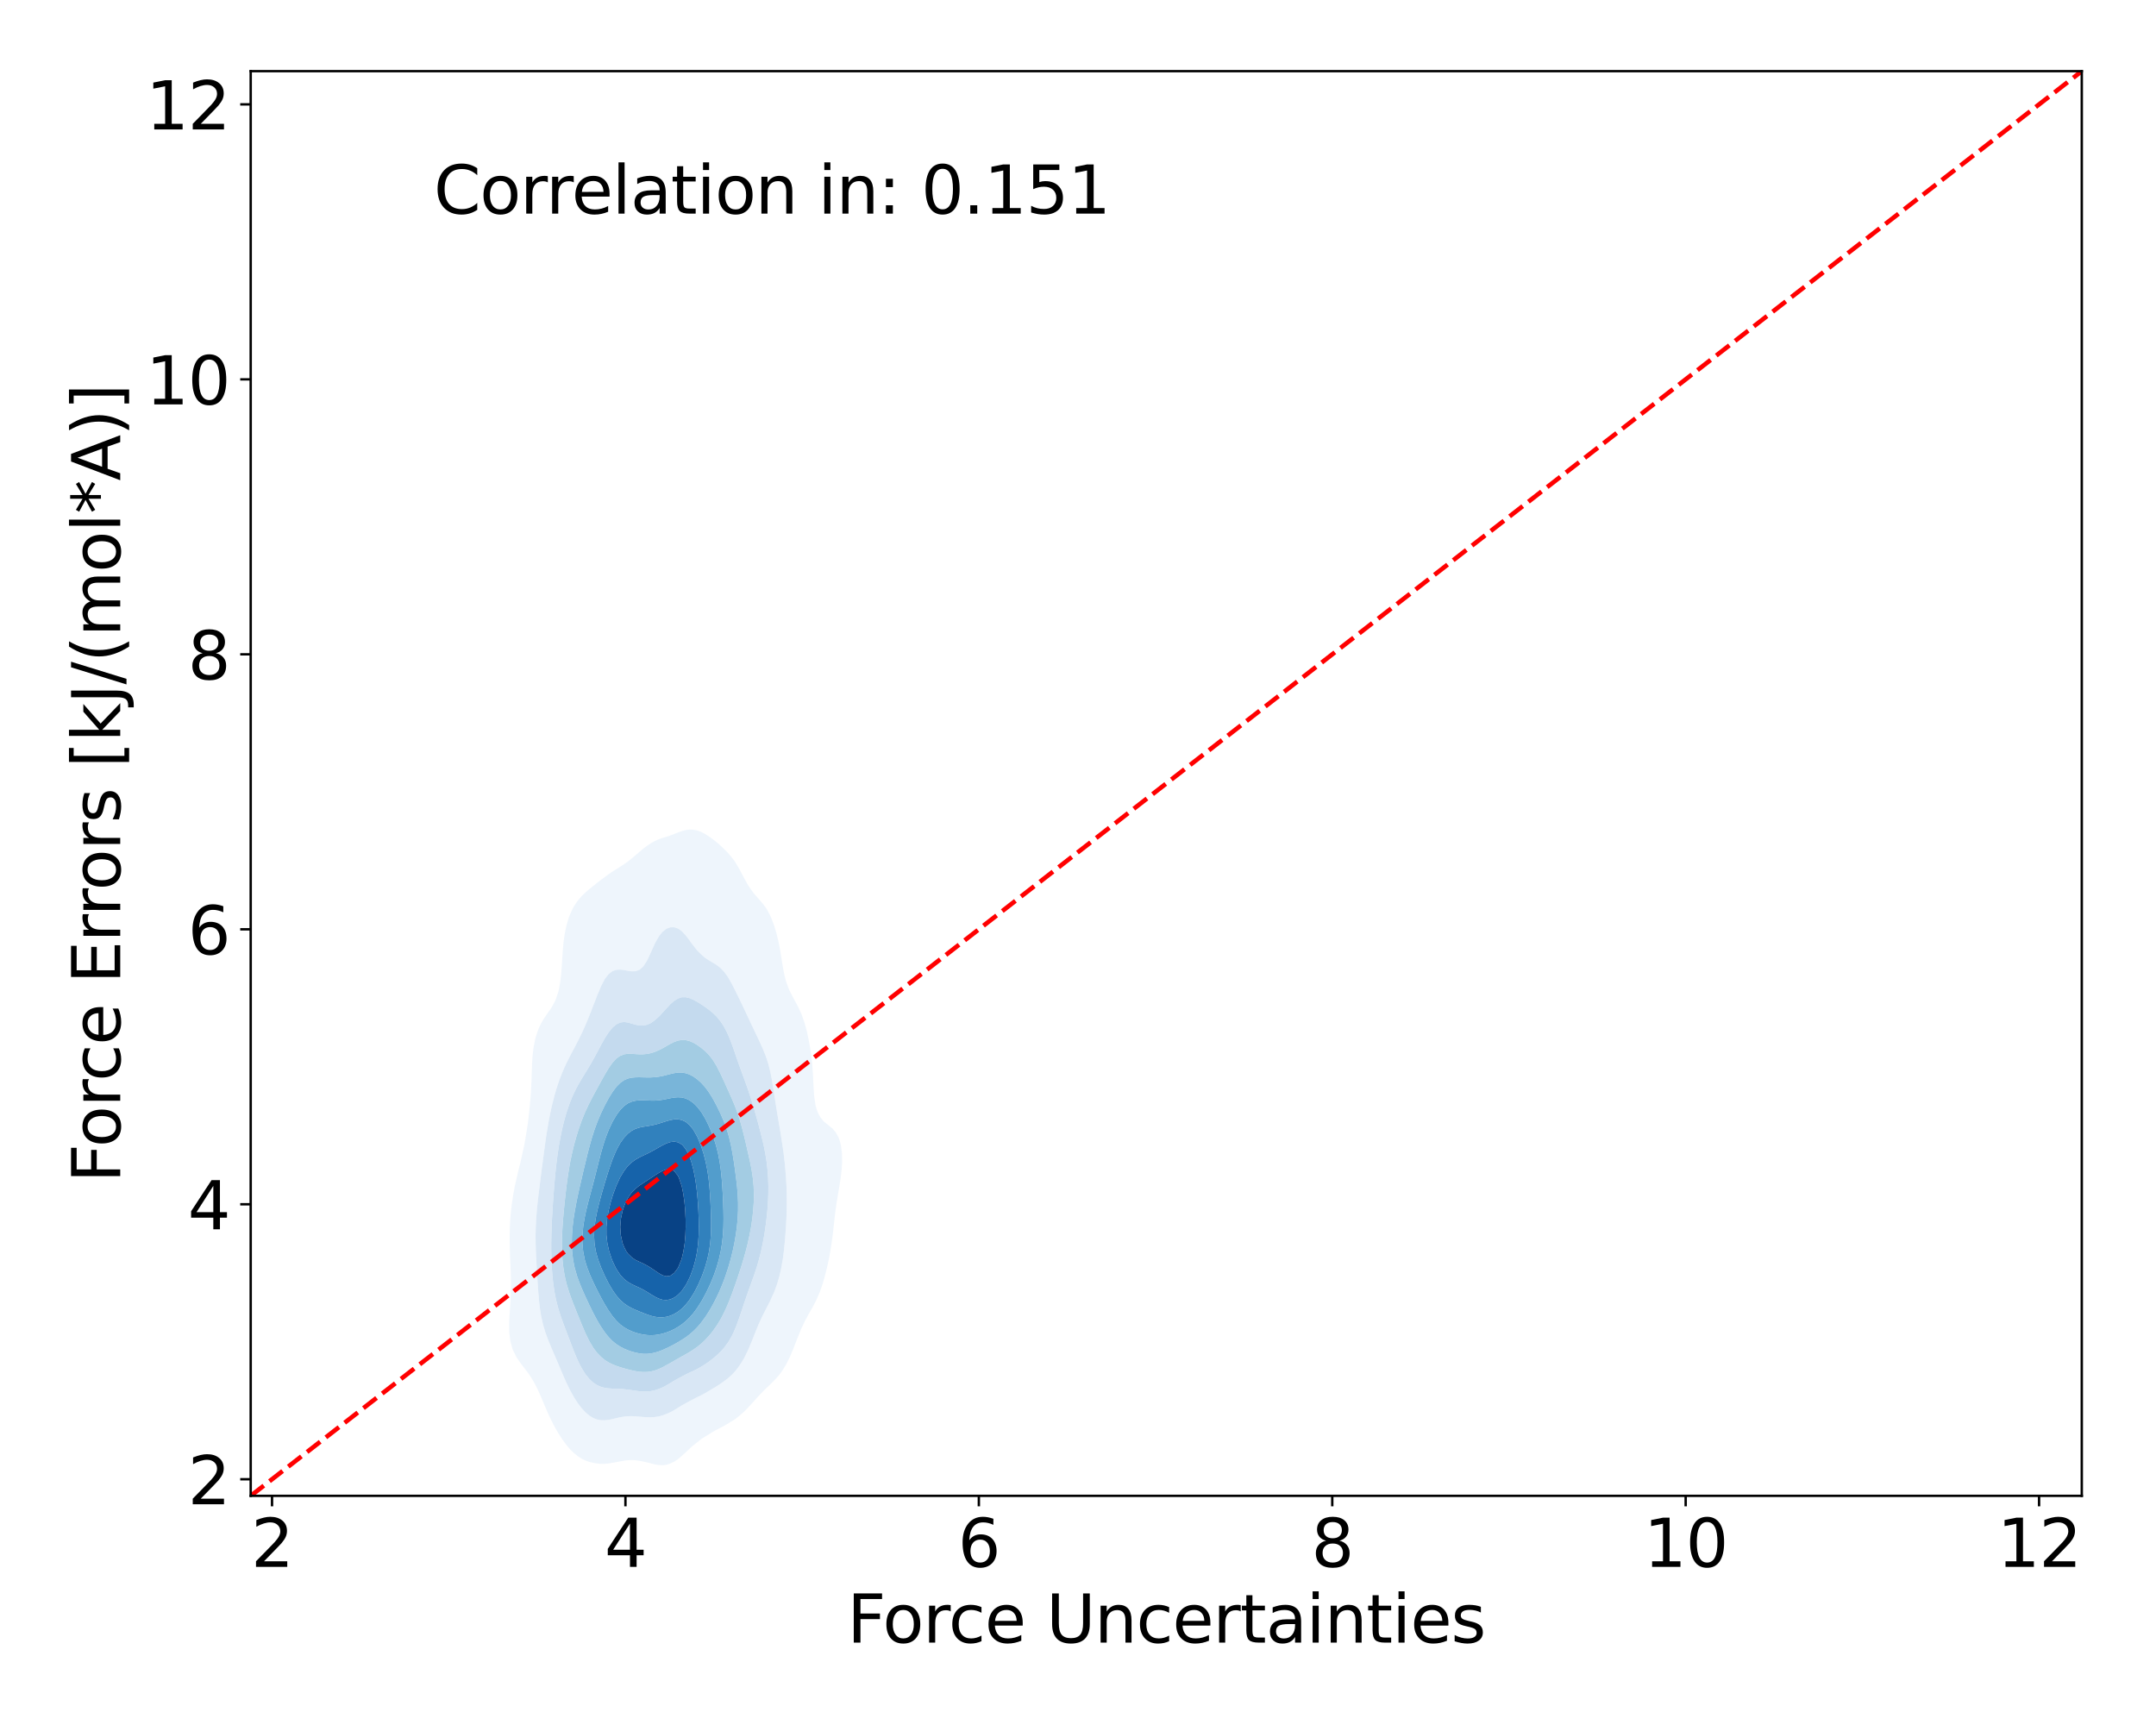 <?xml version="1.0" encoding="utf-8" standalone="no"?>
<!DOCTYPE svg PUBLIC "-//W3C//DTD SVG 1.1//EN"
  "http://www.w3.org/Graphics/SVG/1.1/DTD/svg11.dtd">
<svg xmlns:xlink="http://www.w3.org/1999/xlink" width="720pt" height="576pt" viewBox="0 0 720 576" xmlns="http://www.w3.org/2000/svg" version="1.1">
 <defs>
  <style type="text/css">*{stroke-linejoin: round; stroke-linecap: butt}</style>
 </defs>
 <g id="figure_1">
  <g id="patch_1">
   <path d="M 0 576 
L 720 576 
L 720 0 
L 0 0 
z
" style="fill: #ffffff"/>
  </g>
  <g id="axes_1">
   <g id="patch_2">
    <path d="M 83.72 499.48 
L 695.215 499.48 
L 695.215 23.76 
L 83.72 23.76 
z
" style="fill: #ffffff"/>
   </g>
   <g id="QuadContourSet_1">
    <path d="M 199.423 488.693 
L 200.708 488.798 
L 201.993 488.786 
L 203.278 488.665 
L 204.406 488.476 
L 204.563 488.454 
L 205.848 488.22 
L 207.133 487.966 
L 208.419 487.739 
L 209.704 487.584 
L 210.989 487.537 
L 212.274 487.606 
L 213.559 487.781 
L 214.844 488.032 
L 216.129 488.325 
L 216.782 488.476 
L 217.414 488.657 
L 218.7 488.978 
L 219.985 489.197 
L 221.27 489.259 
L 222.555 489.11 
L 223.84 488.704 
L 224.269 488.476 
L 225.125 488.082 
L 226.41 487.236 
L 227.695 486.135 
L 228.078 485.759 
L 228.981 484.981 
L 230.266 483.776 
L 231.028 483.042 
L 231.551 482.611 
L 232.836 481.588 
L 234.121 480.581 
L 234.466 480.326 
L 235.406 479.738 
L 236.691 478.956 
L 237.976 478.172 
L 238.906 477.609 
L 239.262 477.425 
L 240.547 476.777 
L 241.832 476.095 
L 243.117 475.346 
L 243.819 474.892 
L 244.402 474.563 
L 245.687 473.734 
L 246.972 472.712 
L 247.553 472.175 
L 248.257 471.582 
L 249.543 470.32 
L 250.315 469.458 
L 250.828 468.926 
L 252.113 467.51 
L 252.787 466.741 
L 253.398 466.091 
L 254.683 464.748 
L 255.393 464.024 
L 255.968 463.468 
L 257.253 462.248 
L 258.19 461.308 
L 258.538 460.962 
L 259.824 459.563 
L 260.587 458.591 
L 261.109 457.89 
L 262.379 455.874 
L 262.394 455.847 
L 263.679 453.316 
L 263.754 453.157 
L 264.897 450.44 
L 264.964 450.266 
L 265.96 447.723 
L 266.249 446.946 
L 267.042 445.007 
L 267.534 443.798 
L 268.241 442.29 
L 268.819 441.071 
L 269.633 439.573 
L 270.105 438.698 
L 271.161 436.856 
L 271.39 436.437 
L 272.593 434.139 
L 272.675 433.969 
L 273.768 431.422 
L 273.96 430.915 
L 274.711 428.706 
L 275.245 426.888 
L 275.493 425.989 
L 276.178 423.272 
L 276.53 421.653 
L 276.774 420.555 
L 277.293 417.838 
L 277.708 415.121 
L 277.815 414.272 
L 278.074 412.405 
L 278.39 409.688 
L 278.686 406.971 
L 279.008 404.254 
L 279.1 403.575 
L 279.401 401.537 
L 279.844 398.82 
L 280.311 396.104 
L 280.386 395.628 
L 280.739 393.387 
L 281.06 390.67 
L 281.226 387.953 
L 281.179 385.236 
L 280.843 382.519 
L 280.386 380.75 
L 280.036 379.802 
L 279.1 378.115 
L 278.219 377.086 
L 277.815 376.67 
L 276.53 375.617 
L 275.245 374.589 
L 275.018 374.369 
L 273.96 373.065 
L 273.172 371.652 
L 272.675 370.269 
L 272.325 368.935 
L 271.92 366.218 
L 271.715 363.501 
L 271.587 360.785 
L 271.442 358.068 
L 271.39 357.439 
L 271.239 355.351 
L 270.947 352.634 
L 270.551 349.917 
L 270.105 347.522 
L 270.05 347.2 
L 269.489 344.484 
L 268.819 342.036 
L 268.746 341.767 
L 267.816 339.05 
L 267.534 338.385 
L 266.598 336.333 
L 266.249 335.648 
L 265.141 333.616 
L 264.964 333.28 
L 263.721 330.899 
L 263.679 330.801 
L 262.651 328.183 
L 262.394 327.291 
L 261.928 325.466 
L 261.414 322.749 
L 261.109 320.871 
L 260.981 320.032 
L 260.545 317.315 
L 260.012 314.598 
L 259.824 313.799 
L 259.364 311.882 
L 258.56 309.165 
L 258.538 309.1 
L 257.539 306.448 
L 257.253 305.801 
L 256.142 303.731 
L 255.968 303.442 
L 254.683 301.683 
L 254.1 301.014 
L 253.398 300.197 
L 252.113 298.746 
L 251.735 298.297 
L 250.828 297.06 
L 249.825 295.58 
L 249.543 295.083 
L 248.31 292.864 
L 248.257 292.758 
L 246.972 290.293 
L 246.891 290.147 
L 245.687 288.113 
L 245.246 287.43 
L 244.402 286.341 
L 243.117 284.819 
L 243.03 284.713 
L 241.832 283.527 
L 240.547 282.31 
L 240.222 281.996 
L 239.262 281.194 
L 237.976 280.17 
L 236.722 279.279 
L 236.691 279.258 
L 235.406 278.433 
L 234.121 277.773 
L 232.836 277.304 
L 231.551 277.044 
L 230.266 277.003 
L 228.981 277.172 
L 227.695 277.517 
L 226.41 277.979 
L 225.125 278.487 
L 223.84 278.983 
L 223.017 279.279 
L 222.555 279.418 
L 221.27 279.8 
L 219.985 280.241 
L 218.7 280.803 
L 217.414 281.532 
L 216.753 281.996 
L 216.129 282.39 
L 214.844 283.347 
L 213.559 284.441 
L 213.248 284.713 
L 212.274 285.539 
L 210.989 286.626 
L 209.994 287.43 
L 209.704 287.657 
L 208.419 288.554 
L 207.133 289.393 
L 205.979 290.147 
L 205.848 290.223 
L 204.563 291.014 
L 203.278 291.88 
L 201.993 292.847 
L 201.973 292.864 
L 200.708 293.775 
L 199.423 294.777 
L 198.456 295.58 
L 198.138 295.822 
L 196.853 296.838 
L 195.567 297.97 
L 195.228 298.297 
L 194.282 299.195 
L 192.997 300.68 
L 192.753 301.014 
L 191.712 302.566 
L 191.082 303.731 
L 190.427 305.178 
L 189.936 306.448 
L 189.142 309.165 
L 189.142 309.165 
L 188.575 311.882 
L 188.196 314.598 
L 187.95 317.315 
L 187.857 318.801 
L 187.77 320.032 
L 187.598 322.749 
L 187.381 325.466 
L 187.053 328.183 
L 186.572 330.788 
L 186.546 330.899 
L 185.635 333.616 
L 185.286 334.408 
L 184.24 336.333 
L 184.001 336.708 
L 182.716 338.547 
L 182.376 339.05 
L 181.431 340.448 
L 180.684 341.767 
L 180.146 342.854 
L 179.482 344.484 
L 178.861 346.509 
L 178.676 347.2 
L 178.158 349.917 
L 177.846 352.634 
L 177.675 355.351 
L 177.58 358.068 
L 177.576 358.202 
L 177.492 360.785 
L 177.37 363.501 
L 177.191 366.218 
L 176.956 368.935 
L 176.677 371.652 
L 176.37 374.369 
L 176.291 374.987 
L 175.97 377.086 
L 175.524 379.802 
L 175.053 382.519 
L 175.005 382.767 
L 174.448 385.236 
L 173.838 387.953 
L 173.72 388.466 
L 173.159 390.67 
L 172.532 393.387 
L 172.435 393.843 
L 171.921 396.104 
L 171.414 398.82 
L 171.15 400.576 
L 170.993 401.537 
L 170.65 404.254 
L 170.413 406.971 
L 170.269 409.688 
L 170.206 412.405 
L 170.213 415.121 
L 170.277 417.838 
L 170.378 420.555 
L 170.495 423.272 
L 170.595 425.989 
L 170.644 428.706 
L 170.613 431.422 
L 170.496 434.139 
L 170.317 436.856 
L 170.134 439.573 
L 170.025 442.29 
L 170.084 445.007 
L 170.414 447.723 
L 171.143 450.44 
L 171.15 450.459 
L 172.435 453.13 
L 172.45 453.157 
L 173.72 454.995 
L 174.366 455.874 
L 175.005 456.667 
L 176.291 458.344 
L 176.458 458.591 
L 177.576 460.288 
L 178.18 461.308 
L 178.861 462.55 
L 179.593 464.024 
L 180.146 465.222 
L 180.803 466.741 
L 181.431 468.221 
L 181.944 469.458 
L 182.716 471.247 
L 183.125 472.175 
L 184.001 474.04 
L 184.423 474.892 
L 185.286 476.535 
L 185.896 477.609 
L 186.572 478.754 
L 187.598 480.326 
L 187.857 480.712 
L 189.142 482.472 
L 189.621 483.042 
L 190.427 483.992 
L 191.712 485.24 
L 192.371 485.759 
L 192.997 486.265 
L 194.282 487.102 
L 195.567 487.719 
L 196.853 488.162 
L 198.138 488.466 
L 198.206 488.476 
z
M 196.199 472.175 
L 195.567 471.647 
L 194.282 470.276 
L 193.65 469.458 
L 192.997 468.596 
L 191.799 466.741 
L 191.712 466.602 
L 190.427 464.299 
L 190.286 464.024 
L 189.142 461.664 
L 188.978 461.308 
L 187.857 458.75 
L 187.788 458.591 
L 186.637 455.874 
L 186.572 455.716 
L 185.475 453.157 
L 185.286 452.711 
L 184.301 450.44 
L 184.001 449.719 
L 183.167 447.723 
L 182.716 446.519 
L 182.159 445.007 
L 181.431 442.573 
L 181.348 442.29 
L 180.73 439.573 
L 180.302 436.856 
L 180.146 435.453 
L 179.996 434.139 
L 179.764 431.422 
L 179.575 428.706 
L 179.404 425.989 
L 179.24 423.272 
L 179.085 420.555 
L 178.956 417.838 
L 178.874 415.121 
L 178.861 413.124 
L 178.855 412.405 
L 178.861 412.189 
L 178.916 409.688 
L 179.055 406.971 
L 179.266 404.254 
L 179.538 401.537 
L 179.855 398.82 
L 180.146 396.577 
L 180.199 396.104 
L 180.53 393.387 
L 180.877 390.67 
L 181.237 387.953 
L 181.431 386.552 
L 181.596 385.236 
L 181.957 382.519 
L 182.347 379.802 
L 182.716 377.488 
L 182.778 377.086 
L 183.24 374.369 
L 183.773 371.652 
L 184.001 370.61 
L 184.374 368.935 
L 185.059 366.218 
L 185.286 365.394 
L 185.836 363.501 
L 186.572 361.257 
L 186.738 360.785 
L 187.783 358.068 
L 187.857 357.889 
L 188.993 355.351 
L 189.142 355.036 
L 190.359 352.634 
L 190.427 352.5 
L 191.712 350.078 
L 191.801 349.917 
L 192.997 347.609 
L 193.214 347.2 
L 194.282 344.985 
L 194.528 344.484 
L 195.567 342.127 
L 195.731 341.767 
L 196.85 339.05 
L 196.853 339.043 
L 197.915 336.333 
L 198.138 335.7 
L 198.97 333.616 
L 199.423 332.369 
L 200.063 330.899 
L 200.708 329.313 
L 201.308 328.183 
L 201.993 326.859 
L 203.092 325.466 
L 203.278 325.236 
L 204.563 324.246 
L 205.848 323.824 
L 207.133 323.763 
L 208.419 323.915 
L 209.704 324.153 
L 210.989 324.336 
L 212.274 324.294 
L 213.559 323.819 
L 214.798 322.749 
L 214.844 322.701 
L 216.129 320.651 
L 216.435 320.032 
L 217.414 317.893 
L 217.67 317.315 
L 218.7 315.049 
L 218.933 314.598 
L 219.985 312.741 
L 220.64 311.882 
L 221.27 311.126 
L 222.555 310.127 
L 223.84 309.642 
L 225.125 309.613 
L 226.41 310.032 
L 227.695 310.933 
L 228.556 311.882 
L 228.981 312.312 
L 230.266 313.991 
L 230.67 314.598 
L 231.551 315.724 
L 232.79 317.315 
L 232.836 317.365 
L 234.121 318.655 
L 235.406 319.762 
L 235.784 320.032 
L 236.691 320.625 
L 237.976 321.383 
L 239.262 322.186 
L 239.999 322.749 
L 240.547 323.169 
L 241.832 324.493 
L 242.529 325.466 
L 243.117 326.289 
L 244.196 328.183 
L 244.402 328.536 
L 245.608 330.899 
L 245.687 331.05 
L 246.941 333.616 
L 246.972 333.679 
L 248.241 336.333 
L 248.257 336.367 
L 249.52 339.05 
L 249.543 339.098 
L 250.795 341.767 
L 250.828 341.838 
L 252.085 344.484 
L 252.113 344.545 
L 253.381 347.2 
L 253.398 347.237 
L 254.627 349.917 
L 254.683 350.055 
L 255.728 352.634 
L 255.968 353.352 
L 256.613 355.351 
L 257.253 357.93 
L 257.285 358.068 
L 257.813 360.785 
L 258.255 363.501 
L 258.538 365.325 
L 258.67 366.218 
L 259.097 368.935 
L 259.537 371.652 
L 259.824 373.352 
L 259.995 374.369 
L 260.463 377.086 
L 260.906 379.802 
L 261.109 381.153 
L 261.325 382.519 
L 261.707 385.236 
L 262.027 387.953 
L 262.284 390.67 
L 262.394 392.204 
L 262.491 393.387 
L 262.647 396.104 
L 262.736 398.82 
L 262.759 401.537 
L 262.717 404.254 
L 262.616 406.971 
L 262.46 409.688 
L 262.394 410.588 
L 262.272 412.405 
L 262.048 415.121 
L 261.766 417.838 
L 261.398 420.555 
L 261.109 422.201 
L 260.929 423.272 
L 260.326 425.989 
L 259.824 427.733 
L 259.539 428.706 
L 258.538 431.422 
L 258.538 431.422 
L 257.317 434.139 
L 257.253 434.265 
L 255.968 436.783 
L 255.932 436.856 
L 254.683 439.305 
L 254.559 439.573 
L 253.398 442.077 
L 253.311 442.29 
L 252.192 445.007 
L 252.113 445.192 
L 251.127 447.723 
L 250.828 448.419 
L 249.99 450.44 
L 249.543 451.383 
L 248.674 453.157 
L 248.257 453.903 
L 247.042 455.874 
L 246.972 455.975 
L 245.687 457.664 
L 244.842 458.591 
L 244.402 459.053 
L 243.117 460.214 
L 241.832 461.195 
L 241.671 461.308 
L 240.547 462.102 
L 239.262 462.935 
L 237.976 463.712 
L 237.436 464.024 
L 236.691 464.479 
L 235.406 465.22 
L 234.121 465.906 
L 232.836 466.544 
L 232.421 466.741 
L 231.551 467.198 
L 230.266 467.872 
L 228.981 468.565 
L 227.695 469.284 
L 227.391 469.458 
L 226.41 470.081 
L 225.125 470.867 
L 223.84 471.567 
L 222.555 472.141 
L 222.46 472.175 
L 221.27 472.627 
L 219.985 472.962 
L 218.7 473.158 
L 217.414 473.238 
L 216.129 473.226 
L 214.844 473.15 
L 213.559 473.04 
L 212.274 472.934 
L 210.989 472.872 
L 209.704 472.891 
L 208.419 473.012 
L 207.133 473.234 
L 205.848 473.528 
L 204.563 473.841 
L 203.278 474.106 
L 201.993 474.256 
L 200.708 474.235 
L 199.423 473.996 
L 198.138 473.502 
L 196.853 472.721 
z
" clip-path="url(#p9c603574d8)" style="fill: #eef5fc"/>
    <path d="M 196.853 472.721 
L 198.138 473.502 
L 199.423 473.996 
L 200.708 474.235 
L 201.993 474.256 
L 203.278 474.106 
L 204.563 473.841 
L 205.848 473.528 
L 207.133 473.234 
L 208.419 473.012 
L 209.704 472.891 
L 210.989 472.872 
L 212.274 472.934 
L 213.559 473.04 
L 214.844 473.15 
L 216.129 473.226 
L 217.414 473.238 
L 218.7 473.158 
L 219.985 472.962 
L 221.27 472.627 
L 222.46 472.175 
L 222.555 472.141 
L 223.84 471.567 
L 225.125 470.867 
L 226.41 470.081 
L 227.391 469.458 
L 227.695 469.284 
L 228.981 468.565 
L 230.266 467.872 
L 231.551 467.198 
L 232.421 466.741 
L 232.836 466.544 
L 234.121 465.906 
L 235.406 465.22 
L 236.691 464.479 
L 237.436 464.024 
L 237.976 463.712 
L 239.262 462.935 
L 240.547 462.102 
L 241.671 461.308 
L 241.832 461.195 
L 243.117 460.214 
L 244.402 459.053 
L 244.842 458.591 
L 245.687 457.664 
L 246.972 455.975 
L 247.042 455.874 
L 248.257 453.903 
L 248.674 453.157 
L 249.543 451.383 
L 249.99 450.44 
L 250.828 448.419 
L 251.127 447.723 
L 252.113 445.192 
L 252.192 445.007 
L 253.311 442.29 
L 253.398 442.077 
L 254.559 439.573 
L 254.683 439.305 
L 255.932 436.856 
L 255.968 436.783 
L 257.253 434.265 
L 257.317 434.139 
L 258.538 431.422 
L 258.538 431.422 
L 259.539 428.706 
L 259.824 427.733 
L 260.326 425.989 
L 260.929 423.272 
L 261.109 422.201 
L 261.398 420.555 
L 261.766 417.838 
L 262.048 415.121 
L 262.272 412.405 
L 262.394 410.588 
L 262.46 409.688 
L 262.616 406.971 
L 262.717 404.254 
L 262.759 401.537 
L 262.736 398.82 
L 262.647 396.104 
L 262.491 393.387 
L 262.394 392.204 
L 262.284 390.67 
L 262.027 387.953 
L 261.707 385.236 
L 261.325 382.519 
L 261.109 381.153 
L 260.906 379.802 
L 260.463 377.086 
L 259.995 374.369 
L 259.824 373.352 
L 259.537 371.652 
L 259.097 368.935 
L 258.67 366.218 
L 258.538 365.325 
L 258.255 363.501 
L 257.813 360.785 
L 257.285 358.068 
L 257.253 357.93 
L 256.613 355.351 
L 255.968 353.352 
L 255.728 352.634 
L 254.683 350.055 
L 254.627 349.917 
L 253.398 347.237 
L 253.381 347.2 
L 252.113 344.545 
L 252.085 344.484 
L 250.828 341.838 
L 250.795 341.767 
L 249.543 339.098 
L 249.52 339.05 
L 248.257 336.367 
L 248.241 336.333 
L 246.972 333.679 
L 246.941 333.616 
L 245.687 331.05 
L 245.608 330.899 
L 244.402 328.536 
L 244.196 328.183 
L 243.117 326.289 
L 242.529 325.466 
L 241.832 324.493 
L 240.547 323.169 
L 239.999 322.749 
L 239.262 322.186 
L 237.976 321.383 
L 236.691 320.625 
L 235.784 320.032 
L 235.406 319.762 
L 234.121 318.655 
L 232.836 317.365 
L 232.79 317.315 
L 231.551 315.724 
L 230.67 314.598 
L 230.266 313.991 
L 228.981 312.312 
L 228.556 311.882 
L 227.695 310.933 
L 226.41 310.032 
L 225.125 309.613 
L 223.84 309.642 
L 222.555 310.127 
L 221.27 311.126 
L 220.64 311.882 
L 219.985 312.741 
L 218.933 314.598 
L 218.7 315.049 
L 217.67 317.315 
L 217.414 317.893 
L 216.435 320.032 
L 216.129 320.651 
L 214.844 322.701 
L 214.798 322.749 
L 213.559 323.819 
L 212.274 324.294 
L 210.989 324.336 
L 209.704 324.153 
L 208.419 323.915 
L 207.133 323.763 
L 205.848 323.824 
L 204.563 324.246 
L 203.278 325.236 
L 203.092 325.466 
L 201.993 326.859 
L 201.308 328.183 
L 200.708 329.313 
L 200.063 330.899 
L 199.423 332.369 
L 198.97 333.616 
L 198.138 335.7 
L 197.915 336.333 
L 196.853 339.043 
L 196.85 339.05 
L 195.731 341.767 
L 195.567 342.127 
L 194.528 344.484 
L 194.282 344.985 
L 193.214 347.2 
L 192.997 347.609 
L 191.801 349.917 
L 191.712 350.078 
L 190.427 352.5 
L 190.359 352.634 
L 189.142 355.036 
L 188.993 355.351 
L 187.857 357.889 
L 187.783 358.068 
L 186.738 360.785 
L 186.572 361.257 
L 185.836 363.501 
L 185.286 365.394 
L 185.059 366.218 
L 184.374 368.935 
L 184.001 370.61 
L 183.773 371.652 
L 183.24 374.369 
L 182.778 377.086 
L 182.716 377.488 
L 182.347 379.802 
L 181.957 382.519 
L 181.596 385.236 
L 181.431 386.552 
L 181.237 387.953 
L 180.877 390.67 
L 180.53 393.387 
L 180.199 396.104 
L 180.146 396.577 
L 179.855 398.82 
L 179.538 401.537 
L 179.266 404.254 
L 179.055 406.971 
L 178.916 409.688 
L 178.861 412.189 
L 178.855 412.405 
L 178.861 413.124 
L 178.874 415.121 
L 178.956 417.838 
L 179.085 420.555 
L 179.24 423.272 
L 179.404 425.989 
L 179.575 428.706 
L 179.764 431.422 
L 179.996 434.139 
L 180.146 435.453 
L 180.302 436.856 
L 180.73 439.573 
L 181.348 442.29 
L 181.431 442.573 
L 182.159 445.007 
L 182.716 446.519 
L 183.167 447.723 
L 184.001 449.719 
L 184.301 450.44 
L 185.286 452.711 
L 185.475 453.157 
L 186.572 455.716 
L 186.637 455.874 
L 187.788 458.591 
L 187.857 458.75 
L 188.978 461.308 
L 189.142 461.664 
L 190.286 464.024 
L 190.427 464.299 
L 191.712 466.602 
L 191.799 466.741 
L 192.997 468.596 
L 193.65 469.458 
L 194.282 470.276 
L 195.567 471.647 
L 196.199 472.175 
z
M 209.704 464.024 
L 209.704 464.024 
L 208.419 463.886 
L 207.133 463.79 
L 205.848 463.731 
L 204.563 463.683 
L 203.278 463.602 
L 201.993 463.429 
L 200.708 463.095 
L 199.423 462.535 
L 198.138 461.691 
L 197.704 461.308 
L 196.853 460.509 
L 195.567 458.94 
L 195.331 458.591 
L 194.282 456.904 
L 193.733 455.874 
L 192.997 454.36 
L 192.464 453.157 
L 191.712 451.328 
L 191.359 450.44 
L 190.427 447.999 
L 190.321 447.723 
L 189.288 445.007 
L 189.142 444.617 
L 188.257 442.29 
L 187.857 441.195 
L 187.279 439.573 
L 186.572 437.368 
L 186.418 436.856 
L 185.718 434.139 
L 185.286 432.003 
L 185.179 431.422 
L 184.775 428.706 
L 184.483 425.989 
L 184.282 423.272 
L 184.156 420.555 
L 184.093 417.838 
L 184.086 415.121 
L 184.131 412.405 
L 184.219 409.688 
L 184.345 406.971 
L 184.498 404.254 
L 184.672 401.537 
L 184.863 398.82 
L 185.073 396.104 
L 185.286 393.635 
L 185.307 393.387 
L 185.572 390.67 
L 185.881 387.953 
L 186.241 385.236 
L 186.572 383.06 
L 186.658 382.519 
L 187.148 379.802 
L 187.709 377.086 
L 187.857 376.444 
L 188.371 374.369 
L 189.132 371.652 
L 189.142 371.621 
L 190.046 368.935 
L 190.427 367.918 
L 191.125 366.218 
L 191.712 364.916 
L 192.412 363.501 
L 192.997 362.397 
L 193.92 360.785 
L 194.282 360.174 
L 195.567 358.088 
L 195.58 358.068 
L 196.853 355.972 
L 197.218 355.351 
L 198.138 353.736 
L 198.744 352.634 
L 199.423 351.36 
L 200.192 349.917 
L 200.708 348.936 
L 201.681 347.2 
L 201.993 346.645 
L 203.278 344.667 
L 203.428 344.484 
L 204.563 343.097 
L 205.848 342.028 
L 206.415 341.767 
L 207.133 341.423 
L 208.419 341.248 
L 209.704 341.42 
L 210.879 341.767 
L 210.989 341.796 
L 212.274 342.166 
L 213.559 342.412 
L 214.844 342.427 
L 216.129 342.156 
L 217.019 341.767 
L 217.414 341.567 
L 218.7 340.631 
L 219.985 339.487 
L 220.434 339.05 
L 221.27 338.114 
L 222.555 336.702 
L 222.926 336.333 
L 223.84 335.317 
L 225.125 334.189 
L 226.077 333.616 
L 226.41 333.404 
L 227.695 332.993 
L 228.981 332.971 
L 230.266 333.274 
L 231.064 333.616 
L 231.551 333.817 
L 232.836 334.519 
L 234.121 335.323 
L 235.406 336.19 
L 235.603 336.333 
L 236.691 337.122 
L 237.976 338.163 
L 238.907 339.05 
L 239.262 339.399 
L 240.547 340.938 
L 241.113 341.767 
L 241.832 342.914 
L 242.659 344.484 
L 243.117 345.458 
L 243.849 347.2 
L 244.402 348.662 
L 244.858 349.917 
L 245.687 352.337 
L 245.79 352.634 
L 246.733 355.351 
L 246.972 356.016 
L 247.717 358.068 
L 248.257 359.531 
L 248.715 360.785 
L 249.543 363.096 
L 249.683 363.501 
L 250.597 366.218 
L 250.828 366.946 
L 251.446 368.935 
L 252.113 371.231 
L 252.234 371.652 
L 252.995 374.369 
L 253.398 375.872 
L 253.721 377.086 
L 254.411 379.802 
L 254.683 380.951 
L 255.039 382.519 
L 255.578 385.236 
L 255.968 387.695 
L 256.007 387.953 
L 256.319 390.67 
L 256.514 393.387 
L 256.598 396.104 
L 256.578 398.82 
L 256.463 401.537 
L 256.26 404.254 
L 255.975 406.971 
L 255.968 407.027 
L 255.637 409.688 
L 255.224 412.405 
L 254.724 415.121 
L 254.683 415.318 
L 254.156 417.838 
L 253.461 420.555 
L 253.398 420.773 
L 252.67 423.272 
L 252.113 424.917 
L 251.758 425.989 
L 250.828 428.552 
L 250.774 428.706 
L 249.803 431.422 
L 249.543 432.144 
L 248.859 434.139 
L 248.257 435.909 
L 247.942 436.856 
L 247.03 439.573 
L 246.972 439.742 
L 246.061 442.29 
L 245.687 443.246 
L 244.926 445.007 
L 244.402 446.077 
L 243.473 447.723 
L 243.117 448.277 
L 241.832 450.006 
L 241.464 450.44 
L 240.547 451.422 
L 239.262 452.644 
L 238.673 453.157 
L 237.976 453.733 
L 236.691 454.719 
L 235.406 455.6 
L 234.965 455.874 
L 234.121 456.399 
L 232.836 457.116 
L 231.551 457.756 
L 230.266 458.348 
L 229.736 458.591 
L 228.981 458.964 
L 227.695 459.63 
L 226.41 460.33 
L 225.125 461.054 
L 224.684 461.308 
L 223.84 461.836 
L 222.555 462.598 
L 221.27 463.265 
L 219.985 463.807 
L 219.3 464.024 
L 218.7 464.228 
L 217.414 464.51 
L 216.129 464.644 
L 214.844 464.651 
L 213.559 464.557 
L 212.274 464.397 
L 210.989 464.208 
z
" clip-path="url(#p9c603574d8)" style="fill: #d9e7f5"/>
    <path d="M 210.989 464.208 
L 212.274 464.397 
L 213.559 464.557 
L 214.844 464.651 
L 216.129 464.644 
L 217.414 464.51 
L 218.7 464.228 
L 219.3 464.024 
L 219.985 463.807 
L 221.27 463.265 
L 222.555 462.598 
L 223.84 461.836 
L 224.684 461.308 
L 225.125 461.054 
L 226.41 460.33 
L 227.695 459.63 
L 228.981 458.964 
L 229.736 458.591 
L 230.266 458.348 
L 231.551 457.756 
L 232.836 457.116 
L 234.121 456.399 
L 234.965 455.874 
L 235.406 455.6 
L 236.691 454.719 
L 237.976 453.733 
L 238.673 453.157 
L 239.262 452.644 
L 240.547 451.422 
L 241.464 450.44 
L 241.832 450.006 
L 243.117 448.277 
L 243.473 447.723 
L 244.402 446.077 
L 244.926 445.007 
L 245.687 443.246 
L 246.061 442.29 
L 246.972 439.742 
L 247.03 439.573 
L 247.942 436.856 
L 248.257 435.909 
L 248.859 434.139 
L 249.543 432.144 
L 249.803 431.422 
L 250.774 428.706 
L 250.828 428.552 
L 251.758 425.989 
L 252.113 424.917 
L 252.67 423.272 
L 253.398 420.773 
L 253.461 420.555 
L 254.156 417.838 
L 254.683 415.318 
L 254.724 415.121 
L 255.224 412.405 
L 255.637 409.688 
L 255.968 407.027 
L 255.975 406.971 
L 256.26 404.254 
L 256.463 401.537 
L 256.578 398.82 
L 256.598 396.104 
L 256.514 393.387 
L 256.319 390.67 
L 256.007 387.953 
L 255.968 387.695 
L 255.578 385.236 
L 255.039 382.519 
L 254.683 380.951 
L 254.411 379.802 
L 253.721 377.086 
L 253.398 375.872 
L 252.995 374.369 
L 252.234 371.652 
L 252.113 371.231 
L 251.446 368.935 
L 250.828 366.946 
L 250.597 366.218 
L 249.683 363.501 
L 249.543 363.096 
L 248.715 360.785 
L 248.257 359.531 
L 247.717 358.068 
L 246.972 356.016 
L 246.733 355.351 
L 245.79 352.634 
L 245.687 352.337 
L 244.858 349.917 
L 244.402 348.662 
L 243.849 347.2 
L 243.117 345.458 
L 242.659 344.484 
L 241.832 342.914 
L 241.113 341.767 
L 240.547 340.938 
L 239.262 339.399 
L 238.907 339.05 
L 237.976 338.163 
L 236.691 337.122 
L 235.603 336.333 
L 235.406 336.19 
L 234.121 335.323 
L 232.836 334.519 
L 231.551 333.817 
L 231.064 333.616 
L 230.266 333.274 
L 228.981 332.971 
L 227.695 332.993 
L 226.41 333.404 
L 226.077 333.616 
L 225.125 334.189 
L 223.84 335.317 
L 222.926 336.333 
L 222.555 336.702 
L 221.27 338.114 
L 220.434 339.05 
L 219.985 339.487 
L 218.7 340.631 
L 217.414 341.567 
L 217.019 341.767 
L 216.129 342.156 
L 214.844 342.427 
L 213.559 342.412 
L 212.274 342.166 
L 210.989 341.796 
L 210.879 341.767 
L 209.704 341.42 
L 208.419 341.248 
L 207.133 341.423 
L 206.415 341.767 
L 205.848 342.028 
L 204.563 343.097 
L 203.428 344.484 
L 203.278 344.667 
L 201.993 346.645 
L 201.681 347.2 
L 200.708 348.936 
L 200.192 349.917 
L 199.423 351.36 
L 198.744 352.634 
L 198.138 353.736 
L 197.218 355.351 
L 196.853 355.972 
L 195.58 358.068 
L 195.567 358.088 
L 194.282 360.174 
L 193.92 360.785 
L 192.997 362.397 
L 192.412 363.501 
L 191.712 364.916 
L 191.125 366.218 
L 190.427 367.918 
L 190.046 368.935 
L 189.142 371.621 
L 189.132 371.652 
L 188.371 374.369 
L 187.857 376.444 
L 187.709 377.086 
L 187.148 379.802 
L 186.658 382.519 
L 186.572 383.06 
L 186.241 385.236 
L 185.881 387.953 
L 185.572 390.67 
L 185.307 393.387 
L 185.286 393.635 
L 185.073 396.104 
L 184.863 398.82 
L 184.672 401.537 
L 184.498 404.254 
L 184.345 406.971 
L 184.219 409.688 
L 184.131 412.405 
L 184.086 415.121 
L 184.093 417.838 
L 184.156 420.555 
L 184.282 423.272 
L 184.483 425.989 
L 184.775 428.706 
L 185.179 431.422 
L 185.286 432.003 
L 185.718 434.139 
L 186.418 436.856 
L 186.572 437.368 
L 187.279 439.573 
L 187.857 441.195 
L 188.257 442.29 
L 189.142 444.617 
L 189.288 445.007 
L 190.321 447.723 
L 190.427 447.999 
L 191.359 450.44 
L 191.712 451.328 
L 192.464 453.157 
L 192.997 454.36 
L 193.733 455.874 
L 194.282 456.904 
L 195.331 458.591 
L 195.567 458.94 
L 196.853 460.509 
L 197.704 461.308 
L 198.138 461.691 
L 199.423 462.535 
L 200.708 463.095 
L 201.993 463.429 
L 203.278 463.602 
L 204.563 463.683 
L 205.848 463.731 
L 207.133 463.79 
L 208.419 463.886 
L 209.704 464.024 
L 209.704 464.024 
z
M 205.296 455.874 
L 204.563 455.575 
L 203.278 454.939 
L 201.993 454.125 
L 200.793 453.157 
L 200.708 453.082 
L 199.423 451.744 
L 198.416 450.44 
L 198.138 450.045 
L 196.853 447.902 
L 196.759 447.723 
L 195.567 445.29 
L 195.443 445.007 
L 194.282 442.29 
L 194.282 442.29 
L 193.179 439.573 
L 192.997 439.131 
L 192.087 436.856 
L 191.712 435.924 
L 191.019 434.139 
L 190.427 432.539 
L 190.039 431.422 
L 189.214 428.706 
L 189.142 428.422 
L 188.578 425.989 
L 188.128 423.272 
L 187.857 420.718 
L 187.84 420.555 
L 187.688 417.838 
L 187.651 415.121 
L 187.713 412.405 
L 187.854 409.688 
L 187.857 409.645 
L 188.051 406.971 
L 188.293 404.254 
L 188.567 401.537 
L 188.862 398.82 
L 189.142 396.416 
L 189.181 396.104 
L 189.544 393.387 
L 189.956 390.67 
L 190.427 387.972 
L 190.43 387.953 
L 191.002 385.236 
L 191.651 382.519 
L 191.712 382.286 
L 192.396 379.802 
L 192.997 377.837 
L 193.233 377.086 
L 194.188 374.369 
L 194.282 374.128 
L 195.277 371.652 
L 195.567 371.014 
L 196.526 368.935 
L 196.853 368.299 
L 197.919 366.218 
L 198.138 365.821 
L 199.394 363.501 
L 199.423 363.45 
L 200.708 361.102 
L 200.885 360.785 
L 201.993 358.796 
L 202.43 358.068 
L 203.278 356.651 
L 204.197 355.351 
L 204.563 354.834 
L 205.848 353.443 
L 207.009 352.634 
L 207.133 352.547 
L 208.419 352.045 
L 209.704 351.869 
L 210.989 351.887 
L 212.274 351.979 
L 213.559 352.052 
L 214.844 352.042 
L 216.129 351.911 
L 217.414 351.641 
L 218.7 351.228 
L 219.985 350.682 
L 221.27 350.032 
L 221.486 349.917 
L 222.555 349.294 
L 223.84 348.563 
L 225.125 347.929 
L 226.41 347.471 
L 227.695 347.251 
L 228.981 347.301 
L 230.266 347.619 
L 231.551 348.174 
L 232.836 348.928 
L 234.121 349.851 
L 234.202 349.917 
L 235.406 350.901 
L 236.691 352.2 
L 237.043 352.634 
L 237.976 353.808 
L 238.939 355.351 
L 239.262 355.873 
L 240.385 358.068 
L 240.547 358.379 
L 241.658 360.785 
L 241.832 361.147 
L 242.892 363.501 
L 243.117 363.984 
L 244.114 366.218 
L 244.402 366.869 
L 245.27 368.935 
L 245.687 370 
L 246.297 371.652 
L 246.972 373.721 
L 247.176 374.369 
L 247.93 377.086 
L 248.257 378.417 
L 248.606 379.802 
L 249.243 382.519 
L 249.543 383.855 
L 249.868 385.236 
L 250.471 387.953 
L 250.828 389.75 
L 251.006 390.67 
L 251.415 393.387 
L 251.671 396.104 
L 251.767 398.82 
L 251.711 401.537 
L 251.524 404.254 
L 251.222 406.971 
L 250.828 409.603 
L 250.815 409.688 
L 250.312 412.405 
L 249.714 415.121 
L 249.543 415.794 
L 249.031 417.838 
L 248.257 420.553 
L 248.257 420.555 
L 247.432 423.272 
L 246.972 424.666 
L 246.546 425.989 
L 245.687 428.492 
L 245.614 428.706 
L 244.645 431.422 
L 244.402 432.081 
L 243.608 434.139 
L 243.117 435.353 
L 242.462 436.856 
L 241.832 438.218 
L 241.143 439.573 
L 240.547 440.665 
L 239.563 442.29 
L 239.262 442.75 
L 237.976 444.555 
L 237.628 445.007 
L 236.691 446.133 
L 235.406 447.508 
L 235.187 447.723 
L 234.121 448.716 
L 232.836 449.756 
L 231.862 450.44 
L 231.551 450.656 
L 230.266 451.478 
L 228.981 452.224 
L 227.695 452.927 
L 227.272 453.157 
L 226.41 453.655 
L 225.125 454.398 
L 223.84 455.13 
L 222.555 455.835 
L 222.479 455.874 
L 221.27 456.534 
L 219.985 457.134 
L 218.7 457.607 
L 217.414 457.934 
L 216.129 458.109 
L 214.844 458.139 
L 213.559 458.042 
L 212.274 457.843 
L 210.989 457.573 
L 209.704 457.257 
L 208.419 456.908 
L 207.133 456.524 
L 205.848 456.089 
z
" clip-path="url(#p9c603574d8)" style="fill: #c4daee"/>
    <path d="M 205.848 456.089 
L 207.133 456.524 
L 208.419 456.908 
L 209.704 457.257 
L 210.989 457.573 
L 212.274 457.843 
L 213.559 458.042 
L 214.844 458.139 
L 216.129 458.109 
L 217.414 457.934 
L 218.7 457.607 
L 219.985 457.134 
L 221.27 456.534 
L 222.479 455.874 
L 222.555 455.835 
L 223.84 455.13 
L 225.125 454.398 
L 226.41 453.655 
L 227.272 453.157 
L 227.695 452.927 
L 228.981 452.224 
L 230.266 451.478 
L 231.551 450.656 
L 231.862 450.44 
L 232.836 449.756 
L 234.121 448.716 
L 235.187 447.723 
L 235.406 447.508 
L 236.691 446.133 
L 237.628 445.007 
L 237.976 444.555 
L 239.262 442.75 
L 239.563 442.29 
L 240.547 440.665 
L 241.143 439.573 
L 241.832 438.218 
L 242.462 436.856 
L 243.117 435.353 
L 243.608 434.139 
L 244.402 432.081 
L 244.645 431.422 
L 245.614 428.706 
L 245.687 428.492 
L 246.546 425.989 
L 246.972 424.666 
L 247.432 423.272 
L 248.257 420.555 
L 248.257 420.553 
L 249.031 417.838 
L 249.543 415.794 
L 249.714 415.121 
L 250.312 412.405 
L 250.815 409.688 
L 250.828 409.603 
L 251.222 406.971 
L 251.524 404.254 
L 251.711 401.537 
L 251.767 398.82 
L 251.671 396.104 
L 251.415 393.387 
L 251.006 390.67 
L 250.828 389.75 
L 250.471 387.953 
L 249.868 385.236 
L 249.543 383.855 
L 249.243 382.519 
L 248.606 379.802 
L 248.257 378.417 
L 247.93 377.086 
L 247.176 374.369 
L 246.972 373.721 
L 246.297 371.652 
L 245.687 370 
L 245.27 368.935 
L 244.402 366.869 
L 244.114 366.218 
L 243.117 363.984 
L 242.892 363.501 
L 241.832 361.147 
L 241.658 360.785 
L 240.547 358.379 
L 240.385 358.068 
L 239.262 355.873 
L 238.939 355.351 
L 237.976 353.808 
L 237.043 352.634 
L 236.691 352.2 
L 235.406 350.901 
L 234.202 349.917 
L 234.121 349.851 
L 232.836 348.928 
L 231.551 348.174 
L 230.266 347.619 
L 228.981 347.301 
L 227.695 347.251 
L 226.41 347.471 
L 225.125 347.929 
L 223.84 348.563 
L 222.555 349.294 
L 221.486 349.917 
L 221.27 350.032 
L 219.985 350.682 
L 218.7 351.228 
L 217.414 351.641 
L 216.129 351.911 
L 214.844 352.042 
L 213.559 352.052 
L 212.274 351.979 
L 210.989 351.887 
L 209.704 351.869 
L 208.419 352.045 
L 207.133 352.547 
L 207.009 352.634 
L 205.848 353.443 
L 204.563 354.834 
L 204.197 355.351 
L 203.278 356.651 
L 202.43 358.068 
L 201.993 358.796 
L 200.885 360.785 
L 200.708 361.102 
L 199.423 363.45 
L 199.394 363.501 
L 198.138 365.821 
L 197.919 366.218 
L 196.853 368.299 
L 196.526 368.935 
L 195.567 371.014 
L 195.277 371.652 
L 194.282 374.128 
L 194.188 374.369 
L 193.233 377.086 
L 192.997 377.837 
L 192.396 379.802 
L 191.712 382.286 
L 191.651 382.519 
L 191.002 385.236 
L 190.43 387.953 
L 190.427 387.972 
L 189.956 390.67 
L 189.544 393.387 
L 189.181 396.104 
L 189.142 396.416 
L 188.862 398.82 
L 188.567 401.537 
L 188.293 404.254 
L 188.051 406.971 
L 187.857 409.645 
L 187.854 409.688 
L 187.713 412.405 
L 187.651 415.121 
L 187.688 417.838 
L 187.84 420.555 
L 187.857 420.718 
L 188.128 423.272 
L 188.578 425.989 
L 189.142 428.422 
L 189.214 428.706 
L 190.039 431.422 
L 190.427 432.539 
L 191.019 434.139 
L 191.712 435.924 
L 192.087 436.856 
L 192.997 439.131 
L 193.179 439.573 
L 194.282 442.29 
L 194.282 442.29 
L 195.443 445.007 
L 195.567 445.29 
L 196.759 447.723 
L 196.853 447.902 
L 198.138 450.045 
L 198.416 450.44 
L 199.423 451.744 
L 200.708 453.082 
L 200.793 453.157 
L 201.993 454.125 
L 203.278 454.939 
L 204.563 455.575 
L 205.296 455.874 
z
M 208.662 450.44 
L 208.419 450.335 
L 207.133 449.67 
L 205.848 448.844 
L 204.563 447.808 
L 204.473 447.723 
L 203.278 446.499 
L 202.072 445.007 
L 201.993 444.902 
L 200.708 443.01 
L 200.267 442.29 
L 199.423 440.847 
L 198.735 439.573 
L 198.138 438.442 
L 197.353 436.856 
L 196.853 435.842 
L 196.056 434.139 
L 195.567 433.097 
L 194.819 431.422 
L 194.282 430.191 
L 193.67 428.706 
L 192.997 426.913 
L 192.676 425.989 
L 191.902 423.272 
L 191.712 422.355 
L 191.371 420.555 
L 191.066 417.838 
L 190.958 415.121 
L 191.019 412.405 
L 191.223 409.688 
L 191.549 406.971 
L 191.712 405.894 
L 191.974 404.254 
L 192.479 401.537 
L 192.997 399.037 
L 193.045 398.82 
L 193.645 396.104 
L 194.28 393.387 
L 194.282 393.377 
L 194.909 390.67 
L 195.567 387.953 
L 195.567 387.953 
L 196.221 385.236 
L 196.853 382.844 
L 196.935 382.519 
L 197.701 379.802 
L 198.138 378.458 
L 198.578 377.086 
L 199.423 374.81 
L 199.589 374.369 
L 200.708 371.739 
L 200.746 371.652 
L 201.993 369.066 
L 202.06 368.935 
L 203.278 366.689 
L 203.56 366.218 
L 204.563 364.609 
L 205.382 363.501 
L 205.848 362.891 
L 207.133 361.586 
L 208.275 360.785 
L 208.419 360.688 
L 209.704 360.133 
L 210.989 359.844 
L 212.274 359.73 
L 213.559 359.715 
L 214.844 359.743 
L 216.129 359.769 
L 217.414 359.76 
L 218.7 359.686 
L 219.985 359.529 
L 221.27 359.283 
L 222.555 358.969 
L 223.84 358.633 
L 225.125 358.34 
L 226.41 358.161 
L 227.695 358.154 
L 228.981 358.358 
L 230.266 358.795 
L 231.551 359.471 
L 232.836 360.393 
L 233.275 360.785 
L 234.121 361.532 
L 235.406 362.945 
L 235.83 363.501 
L 236.691 364.665 
L 237.67 366.218 
L 237.976 366.726 
L 239.182 368.935 
L 239.262 369.09 
L 240.514 371.652 
L 240.547 371.724 
L 241.694 374.369 
L 241.832 374.73 
L 242.688 377.086 
L 243.117 378.506 
L 243.488 379.802 
L 244.123 382.519 
L 244.402 383.996 
L 244.637 385.236 
L 245.077 387.953 
L 245.462 390.67 
L 245.687 392.465 
L 245.813 393.387 
L 246.125 396.104 
L 246.357 398.82 
L 246.48 401.537 
L 246.474 404.254 
L 246.339 406.971 
L 246.082 409.688 
L 245.709 412.405 
L 245.687 412.52 
L 245.238 415.121 
L 244.659 417.838 
L 244.402 418.839 
L 243.981 420.555 
L 243.192 423.272 
L 243.117 423.5 
L 242.3 425.989 
L 241.832 427.256 
L 241.283 428.706 
L 240.547 430.468 
L 240.132 431.422 
L 239.262 433.267 
L 238.83 434.139 
L 237.976 435.749 
L 237.356 436.856 
L 236.691 437.968 
L 235.659 439.573 
L 235.406 439.941 
L 234.121 441.68 
L 233.621 442.29 
L 232.836 443.188 
L 231.551 444.475 
L 230.946 445.007 
L 230.266 445.583 
L 228.981 446.548 
L 227.695 447.39 
L 227.137 447.723 
L 226.41 448.169 
L 225.125 448.897 
L 223.84 449.569 
L 222.555 450.189 
L 221.973 450.44 
L 221.27 450.765 
L 219.985 451.266 
L 218.7 451.661 
L 217.414 451.931 
L 216.129 452.063 
L 214.844 452.054 
L 213.559 451.914 
L 212.274 451.659 
L 210.989 451.309 
L 209.704 450.871 
z
" clip-path="url(#p9c603574d8)" style="fill: #a3cce3"/>
    <path d="M 209.704 450.871 
L 210.989 451.309 
L 212.274 451.659 
L 213.559 451.914 
L 214.844 452.054 
L 216.129 452.063 
L 217.414 451.931 
L 218.7 451.661 
L 219.985 451.266 
L 221.27 450.765 
L 221.973 450.44 
L 222.555 450.189 
L 223.84 449.569 
L 225.125 448.897 
L 226.41 448.169 
L 227.137 447.723 
L 227.695 447.39 
L 228.981 446.548 
L 230.266 445.583 
L 230.946 445.007 
L 231.551 444.475 
L 232.836 443.188 
L 233.621 442.29 
L 234.121 441.68 
L 235.406 439.941 
L 235.659 439.573 
L 236.691 437.968 
L 237.356 436.856 
L 237.976 435.749 
L 238.83 434.139 
L 239.262 433.267 
L 240.132 431.422 
L 240.547 430.468 
L 241.283 428.706 
L 241.832 427.256 
L 242.3 425.989 
L 243.117 423.5 
L 243.192 423.272 
L 243.981 420.555 
L 244.402 418.839 
L 244.659 417.838 
L 245.238 415.121 
L 245.687 412.52 
L 245.709 412.405 
L 246.082 409.688 
L 246.339 406.971 
L 246.474 404.254 
L 246.48 401.537 
L 246.357 398.82 
L 246.125 396.104 
L 245.813 393.387 
L 245.687 392.465 
L 245.462 390.67 
L 245.077 387.953 
L 244.637 385.236 
L 244.402 383.996 
L 244.123 382.519 
L 243.488 379.802 
L 243.117 378.506 
L 242.688 377.086 
L 241.832 374.73 
L 241.694 374.369 
L 240.547 371.724 
L 240.514 371.652 
L 239.262 369.09 
L 239.182 368.935 
L 237.976 366.726 
L 237.67 366.218 
L 236.691 364.665 
L 235.83 363.501 
L 235.406 362.945 
L 234.121 361.532 
L 233.275 360.785 
L 232.836 360.393 
L 231.551 359.471 
L 230.266 358.795 
L 228.981 358.358 
L 227.695 358.154 
L 226.41 358.161 
L 225.125 358.34 
L 223.84 358.633 
L 222.555 358.969 
L 221.27 359.283 
L 219.985 359.529 
L 218.7 359.686 
L 217.414 359.76 
L 216.129 359.769 
L 214.844 359.743 
L 213.559 359.715 
L 212.274 359.73 
L 210.989 359.844 
L 209.704 360.133 
L 208.419 360.688 
L 208.275 360.785 
L 207.133 361.586 
L 205.848 362.891 
L 205.382 363.501 
L 204.563 364.609 
L 203.56 366.218 
L 203.278 366.689 
L 202.06 368.935 
L 201.993 369.066 
L 200.746 371.652 
L 200.708 371.739 
L 199.589 374.369 
L 199.423 374.81 
L 198.578 377.086 
L 198.138 378.458 
L 197.701 379.802 
L 196.935 382.519 
L 196.853 382.844 
L 196.221 385.236 
L 195.567 387.953 
L 195.567 387.953 
L 194.909 390.67 
L 194.282 393.377 
L 194.28 393.387 
L 193.645 396.104 
L 193.045 398.82 
L 192.997 399.037 
L 192.479 401.537 
L 191.974 404.254 
L 191.712 405.894 
L 191.549 406.971 
L 191.223 409.688 
L 191.019 412.405 
L 190.958 415.121 
L 191.066 417.838 
L 191.371 420.555 
L 191.712 422.355 
L 191.902 423.272 
L 192.676 425.989 
L 192.997 426.913 
L 193.67 428.706 
L 194.282 430.191 
L 194.819 431.422 
L 195.567 433.097 
L 196.056 434.139 
L 196.853 435.842 
L 197.353 436.856 
L 198.138 438.442 
L 198.735 439.573 
L 199.423 440.847 
L 200.267 442.29 
L 200.708 443.01 
L 201.993 444.902 
L 202.072 445.007 
L 203.278 446.499 
L 204.473 447.723 
L 204.563 447.808 
L 205.848 448.844 
L 207.133 449.67 
L 208.419 450.335 
L 208.662 450.44 
z
M 212.274 445.007 
L 212.274 445.007 
L 210.989 444.535 
L 209.704 443.947 
L 208.419 443.205 
L 207.177 442.29 
L 207.133 442.256 
L 205.848 441.02 
L 204.629 439.573 
L 204.563 439.492 
L 203.278 437.658 
L 202.777 436.856 
L 201.993 435.56 
L 201.193 434.139 
L 200.708 433.25 
L 199.751 431.422 
L 199.423 430.773 
L 198.404 428.706 
L 198.138 428.137 
L 197.162 425.989 
L 196.853 425.231 
L 196.093 423.272 
L 195.567 421.585 
L 195.271 420.555 
L 194.744 417.838 
L 194.499 415.121 
L 194.515 412.405 
L 194.752 409.688 
L 195.173 406.971 
L 195.567 405.074 
L 195.74 404.254 
L 196.405 401.537 
L 196.853 399.853 
L 197.126 398.82 
L 197.855 396.104 
L 198.138 395.031 
L 198.567 393.387 
L 199.257 390.67 
L 199.423 390.001 
L 199.935 387.953 
L 200.637 385.236 
L 200.708 384.978 
L 201.411 382.519 
L 201.993 380.695 
L 202.302 379.802 
L 203.278 377.278 
L 203.361 377.086 
L 204.563 374.555 
L 204.665 374.369 
L 205.848 372.367 
L 206.355 371.652 
L 207.133 370.631 
L 208.419 369.318 
L 208.935 368.935 
L 209.704 368.41 
L 210.989 367.843 
L 212.274 367.531 
L 213.559 367.407 
L 214.844 367.402 
L 216.129 367.454 
L 217.414 367.504 
L 218.7 367.501 
L 219.985 367.413 
L 221.27 367.232 
L 222.555 366.981 
L 223.84 366.71 
L 225.125 366.486 
L 226.41 366.381 
L 227.695 366.462 
L 228.981 366.786 
L 230.266 367.394 
L 231.551 368.319 
L 232.195 368.935 
L 232.836 369.591 
L 234.121 371.244 
L 234.392 371.652 
L 235.406 373.346 
L 235.954 374.369 
L 236.691 375.923 
L 237.211 377.086 
L 237.976 379.044 
L 238.261 379.802 
L 239.126 382.519 
L 239.262 383.039 
L 239.81 385.236 
L 240.328 387.953 
L 240.547 389.488 
L 240.712 390.67 
L 240.996 393.387 
L 241.207 396.104 
L 241.368 398.82 
L 241.493 401.537 
L 241.582 404.254 
L 241.617 406.971 
L 241.572 409.688 
L 241.416 412.405 
L 241.124 415.121 
L 240.677 417.838 
L 240.547 418.411 
L 240.068 420.555 
L 239.285 423.272 
L 239.262 423.34 
L 238.332 425.989 
L 237.976 426.859 
L 237.21 428.706 
L 236.691 429.816 
L 235.925 431.422 
L 235.406 432.409 
L 234.463 434.139 
L 234.121 434.713 
L 232.836 436.737 
L 232.755 436.856 
L 231.551 438.473 
L 230.613 439.573 
L 230.266 439.951 
L 228.981 441.185 
L 227.695 442.219 
L 227.594 442.29 
L 226.41 443.091 
L 225.125 443.821 
L 223.84 444.427 
L 222.555 444.925 
L 222.279 445.007 
L 221.27 445.322 
L 219.985 445.611 
L 218.7 445.786 
L 217.414 445.847 
L 216.129 445.792 
L 214.844 445.627 
L 213.559 445.363 
z
" clip-path="url(#p9c603574d8)" style="fill: #79b5d9"/>
    <path d="M 213.559 445.363 
L 214.844 445.627 
L 216.129 445.792 
L 217.414 445.847 
L 218.7 445.786 
L 219.985 445.611 
L 221.27 445.322 
L 222.279 445.007 
L 222.555 444.925 
L 223.84 444.427 
L 225.125 443.821 
L 226.41 443.091 
L 227.594 442.29 
L 227.695 442.219 
L 228.981 441.185 
L 230.266 439.951 
L 230.613 439.573 
L 231.551 438.473 
L 232.755 436.856 
L 232.836 436.737 
L 234.121 434.713 
L 234.463 434.139 
L 235.406 432.409 
L 235.925 431.422 
L 236.691 429.816 
L 237.21 428.706 
L 237.976 426.859 
L 238.332 425.989 
L 239.262 423.34 
L 239.285 423.272 
L 240.068 420.555 
L 240.547 418.411 
L 240.677 417.838 
L 241.124 415.121 
L 241.416 412.405 
L 241.572 409.688 
L 241.617 406.971 
L 241.582 404.254 
L 241.493 401.537 
L 241.368 398.82 
L 241.207 396.104 
L 240.996 393.387 
L 240.712 390.67 
L 240.547 389.488 
L 240.328 387.953 
L 239.81 385.236 
L 239.262 383.039 
L 239.126 382.519 
L 238.261 379.802 
L 237.976 379.044 
L 237.211 377.086 
L 236.691 375.923 
L 235.954 374.369 
L 235.406 373.346 
L 234.392 371.652 
L 234.121 371.244 
L 232.836 369.591 
L 232.195 368.935 
L 231.551 368.319 
L 230.266 367.394 
L 228.981 366.786 
L 227.695 366.462 
L 226.41 366.381 
L 225.125 366.486 
L 223.84 366.71 
L 222.555 366.981 
L 221.27 367.232 
L 219.985 367.413 
L 218.7 367.501 
L 217.414 367.504 
L 216.129 367.454 
L 214.844 367.402 
L 213.559 367.407 
L 212.274 367.531 
L 210.989 367.843 
L 209.704 368.41 
L 208.935 368.935 
L 208.419 369.318 
L 207.133 370.631 
L 206.355 371.652 
L 205.848 372.367 
L 204.665 374.369 
L 204.563 374.555 
L 203.361 377.086 
L 203.278 377.278 
L 202.302 379.802 
L 201.993 380.695 
L 201.411 382.519 
L 200.708 384.978 
L 200.637 385.236 
L 199.935 387.953 
L 199.423 390.001 
L 199.257 390.67 
L 198.567 393.387 
L 198.138 395.031 
L 197.855 396.104 
L 197.126 398.82 
L 196.853 399.853 
L 196.405 401.537 
L 195.74 404.254 
L 195.567 405.074 
L 195.173 406.971 
L 194.752 409.688 
L 194.515 412.405 
L 194.499 415.121 
L 194.744 417.838 
L 195.271 420.555 
L 195.567 421.585 
L 196.093 423.272 
L 196.853 425.231 
L 197.162 425.989 
L 198.138 428.137 
L 198.404 428.706 
L 199.423 430.773 
L 199.751 431.422 
L 200.708 433.25 
L 201.193 434.139 
L 201.993 435.56 
L 202.777 436.856 
L 203.278 437.658 
L 204.563 439.492 
L 204.629 439.573 
L 205.848 441.02 
L 207.133 442.256 
L 207.177 442.29 
L 208.419 443.205 
L 209.704 443.947 
L 210.989 444.535 
L 212.274 445.007 
L 212.274 445.007 
z
M 218.202 439.573 
L 217.414 439.369 
L 216.129 438.938 
L 214.844 438.445 
L 213.559 437.927 
L 212.274 437.391 
L 211.09 436.856 
L 210.989 436.81 
L 209.704 436.113 
L 208.419 435.228 
L 207.199 434.139 
L 207.133 434.08 
L 205.848 432.603 
L 205.007 431.422 
L 204.563 430.771 
L 203.342 428.706 
L 203.278 428.59 
L 201.993 426.062 
L 201.957 425.989 
L 200.754 423.272 
L 200.708 423.151 
L 199.739 420.555 
L 199.423 419.448 
L 198.979 417.838 
L 198.526 415.121 
L 198.389 412.405 
L 198.537 409.688 
L 198.916 406.971 
L 199.423 404.476 
L 199.467 404.254 
L 200.137 401.537 
L 200.708 399.434 
L 200.876 398.82 
L 201.657 396.104 
L 201.993 394.942 
L 202.471 393.387 
L 203.278 390.783 
L 203.317 390.67 
L 204.257 387.953 
L 204.563 387.092 
L 205.339 385.236 
L 205.848 384.069 
L 206.673 382.519 
L 207.133 381.693 
L 208.419 379.866 
L 208.477 379.802 
L 209.704 378.519 
L 210.989 377.551 
L 211.893 377.086 
L 212.274 376.902 
L 213.559 376.496 
L 214.844 376.232 
L 216.129 376.029 
L 217.414 375.814 
L 218.7 375.539 
L 219.985 375.19 
L 221.27 374.785 
L 222.555 374.369 
L 222.555 374.369 
L 223.84 374.006 
L 225.125 373.769 
L 226.41 373.737 
L 227.695 373.989 
L 228.514 374.369 
L 228.981 374.605 
L 230.266 375.681 
L 231.422 377.086 
L 231.551 377.269 
L 232.836 379.548 
L 232.961 379.802 
L 234.075 382.519 
L 234.121 382.656 
L 234.952 385.236 
L 235.406 386.97 
L 235.655 387.953 
L 236.203 390.67 
L 236.613 393.387 
L 236.691 394.099 
L 236.904 396.104 
L 237.109 398.82 
L 237.258 401.537 
L 237.369 404.254 
L 237.444 406.971 
L 237.462 409.688 
L 237.386 412.405 
L 237.173 415.121 
L 236.788 417.838 
L 236.691 418.287 
L 236.204 420.555 
L 235.424 423.272 
L 235.406 423.321 
L 234.451 425.989 
L 234.121 426.763 
L 233.288 428.706 
L 232.836 429.616 
L 231.906 431.422 
L 231.551 432.025 
L 230.266 434.038 
L 230.194 434.139 
L 228.981 435.649 
L 227.823 436.856 
L 227.695 436.977 
L 226.41 437.989 
L 225.125 438.771 
L 223.84 439.34 
L 223.017 439.573 
L 222.555 439.703 
L 221.27 439.871 
L 219.985 439.861 
L 218.7 439.689 
z
" clip-path="url(#p9c603574d8)" style="fill: #529dcc"/>
    <path d="M 218.7 439.689 
L 219.985 439.861 
L 221.27 439.871 
L 222.555 439.703 
L 223.017 439.573 
L 223.84 439.34 
L 225.125 438.771 
L 226.41 437.989 
L 227.695 436.977 
L 227.823 436.856 
L 228.981 435.649 
L 230.194 434.139 
L 230.266 434.038 
L 231.551 432.025 
L 231.906 431.422 
L 232.836 429.616 
L 233.288 428.706 
L 234.121 426.763 
L 234.451 425.989 
L 235.406 423.321 
L 235.424 423.272 
L 236.204 420.555 
L 236.691 418.287 
L 236.788 417.838 
L 237.173 415.121 
L 237.386 412.405 
L 237.462 409.688 
L 237.444 406.971 
L 237.369 404.254 
L 237.258 401.537 
L 237.109 398.82 
L 236.904 396.104 
L 236.691 394.099 
L 236.613 393.387 
L 236.203 390.67 
L 235.655 387.953 
L 235.406 386.97 
L 234.952 385.236 
L 234.121 382.656 
L 234.075 382.519 
L 232.961 379.802 
L 232.836 379.548 
L 231.551 377.269 
L 231.422 377.086 
L 230.266 375.681 
L 228.981 374.605 
L 228.514 374.369 
L 227.695 373.989 
L 226.41 373.737 
L 225.125 373.769 
L 223.84 374.006 
L 222.555 374.369 
L 222.555 374.369 
L 221.27 374.785 
L 219.985 375.19 
L 218.7 375.539 
L 217.414 375.814 
L 216.129 376.029 
L 214.844 376.232 
L 213.559 376.496 
L 212.274 376.902 
L 211.893 377.086 
L 210.989 377.551 
L 209.704 378.519 
L 208.477 379.802 
L 208.419 379.866 
L 207.133 381.693 
L 206.673 382.519 
L 205.848 384.069 
L 205.339 385.236 
L 204.563 387.092 
L 204.257 387.953 
L 203.317 390.67 
L 203.278 390.783 
L 202.471 393.387 
L 201.993 394.942 
L 201.657 396.104 
L 200.876 398.82 
L 200.708 399.434 
L 200.137 401.537 
L 199.467 404.254 
L 199.423 404.476 
L 198.916 406.971 
L 198.537 409.688 
L 198.389 412.405 
L 198.526 415.121 
L 198.979 417.838 
L 199.423 419.448 
L 199.739 420.555 
L 200.708 423.151 
L 200.754 423.272 
L 201.957 425.989 
L 201.993 426.062 
L 203.278 428.59 
L 203.342 428.706 
L 204.563 430.771 
L 205.007 431.422 
L 205.848 432.603 
L 207.133 434.08 
L 207.199 434.139 
L 208.419 435.228 
L 209.704 436.113 
L 210.989 436.81 
L 211.09 436.856 
L 212.274 437.391 
L 213.559 437.927 
L 214.844 438.445 
L 216.129 438.938 
L 217.414 439.369 
L 218.202 439.573 
z
M 216.148 431.422 
L 216.129 431.41 
L 214.844 430.653 
L 213.559 430.003 
L 212.274 429.421 
L 210.989 428.82 
L 210.788 428.706 
L 209.704 428.081 
L 208.419 427.074 
L 207.402 425.989 
L 207.133 425.676 
L 205.848 423.738 
L 205.591 423.272 
L 204.563 421.083 
L 204.341 420.555 
L 203.434 417.838 
L 203.278 417.165 
L 202.826 415.121 
L 202.52 412.405 
L 202.51 409.688 
L 202.767 406.971 
L 203.244 404.254 
L 203.278 404.111 
L 203.915 401.537 
L 204.563 399.372 
L 204.742 398.82 
L 205.744 396.104 
L 205.848 395.839 
L 206.986 393.387 
L 207.133 393.084 
L 208.419 390.95 
L 208.636 390.67 
L 209.704 389.315 
L 210.989 388.11 
L 211.208 387.953 
L 212.274 387.179 
L 213.559 386.453 
L 214.844 385.835 
L 216.129 385.236 
L 216.129 385.236 
L 217.414 384.574 
L 218.7 383.866 
L 219.985 383.131 
L 221.077 382.519 
L 221.27 382.414 
L 222.555 381.795 
L 223.84 381.358 
L 225.125 381.196 
L 226.41 381.422 
L 227.695 382.162 
L 228.049 382.519 
L 228.981 383.682 
L 229.833 385.236 
L 230.266 386.258 
L 230.86 387.953 
L 231.551 390.536 
L 231.584 390.67 
L 232.12 393.387 
L 232.528 396.104 
L 232.833 398.82 
L 232.836 398.851 
L 233.06 401.537 
L 233.223 404.254 
L 233.327 406.971 
L 233.367 409.688 
L 233.317 412.405 
L 233.142 415.121 
L 232.836 417.588 
L 232.805 417.838 
L 232.275 420.555 
L 231.551 423.222 
L 231.537 423.272 
L 230.55 425.989 
L 230.266 426.615 
L 229.242 428.706 
L 228.981 429.145 
L 227.695 431.016 
L 227.349 431.422 
L 226.41 432.36 
L 225.125 433.296 
L 223.84 433.878 
L 222.555 434.111 
L 221.27 434.01 
L 219.985 433.613 
L 218.7 432.984 
L 217.414 432.215 
z
" clip-path="url(#p9c603574d8)" style="fill: #3181bd"/>
    <path d="M 217.414 432.215 
L 218.7 432.984 
L 219.985 433.613 
L 221.27 434.01 
L 222.555 434.111 
L 223.84 433.878 
L 225.125 433.296 
L 226.41 432.36 
L 227.349 431.422 
L 227.695 431.016 
L 228.981 429.145 
L 229.242 428.706 
L 230.266 426.615 
L 230.55 425.989 
L 231.537 423.272 
L 231.551 423.222 
L 232.275 420.555 
L 232.805 417.838 
L 232.836 417.588 
L 233.142 415.121 
L 233.317 412.405 
L 233.367 409.688 
L 233.327 406.971 
L 233.223 404.254 
L 233.06 401.537 
L 232.836 398.851 
L 232.833 398.82 
L 232.528 396.104 
L 232.12 393.387 
L 231.584 390.67 
L 231.551 390.536 
L 230.86 387.953 
L 230.266 386.258 
L 229.833 385.236 
L 228.981 383.682 
L 228.049 382.519 
L 227.695 382.162 
L 226.41 381.422 
L 225.125 381.196 
L 223.84 381.358 
L 222.555 381.795 
L 221.27 382.414 
L 221.077 382.519 
L 219.985 383.131 
L 218.7 383.866 
L 217.414 384.574 
L 216.129 385.236 
L 216.129 385.236 
L 214.844 385.835 
L 213.559 386.453 
L 212.274 387.179 
L 211.208 387.953 
L 210.989 388.11 
L 209.704 389.315 
L 208.636 390.67 
L 208.419 390.95 
L 207.133 393.084 
L 206.986 393.387 
L 205.848 395.839 
L 205.744 396.104 
L 204.742 398.82 
L 204.563 399.372 
L 203.915 401.537 
L 203.278 404.111 
L 203.244 404.254 
L 202.767 406.971 
L 202.51 409.688 
L 202.52 412.405 
L 202.826 415.121 
L 203.278 417.165 
L 203.434 417.838 
L 204.341 420.555 
L 204.563 421.083 
L 205.591 423.272 
L 205.848 423.738 
L 207.133 425.676 
L 207.402 425.989 
L 208.419 427.074 
L 209.704 428.081 
L 210.788 428.706 
L 210.989 428.82 
L 212.274 429.421 
L 213.559 430.003 
L 214.844 430.653 
L 216.129 431.41 
L 216.148 431.422 
z
M 221.833 425.989 
L 221.27 425.837 
L 219.985 425.122 
L 218.7 424.251 
L 217.414 423.386 
L 217.228 423.272 
L 216.129 422.597 
L 214.844 421.932 
L 213.559 421.342 
L 212.274 420.725 
L 211.988 420.555 
L 210.989 419.863 
L 209.704 418.585 
L 209.169 417.838 
L 208.419 416.385 
L 207.923 415.121 
L 207.31 412.405 
L 207.133 409.688 
L 207.349 406.971 
L 207.926 404.254 
L 208.419 402.777 
L 208.91 401.537 
L 209.704 400.022 
L 210.494 398.82 
L 210.989 398.187 
L 212.274 396.893 
L 213.241 396.104 
L 213.559 395.867 
L 214.844 395.01 
L 216.129 394.183 
L 217.325 393.387 
L 217.414 393.329 
L 218.7 392.479 
L 219.985 391.659 
L 221.27 390.947 
L 222.029 390.67 
L 222.555 390.476 
L 223.84 390.412 
L 224.485 390.67 
L 225.125 390.988 
L 226.41 392.627 
L 226.765 393.387 
L 227.678 396.104 
L 227.695 396.176 
L 228.217 398.82 
L 228.587 401.537 
L 228.828 404.254 
L 228.958 406.971 
L 228.981 409.567 
L 228.982 409.688 
L 228.981 409.72 
L 228.888 412.405 
L 228.651 415.121 
L 228.233 417.838 
L 227.695 420.116 
L 227.569 420.555 
L 226.465 423.272 
L 226.41 423.372 
L 225.125 425.066 
L 223.84 425.985 
L 223.819 425.989 
L 222.555 426.163 
z
" clip-path="url(#p9c603574d8)" style="fill: #1663aa"/>
    <path d="M 222.555 426.163 
L 223.819 425.989 
L 223.84 425.985 
L 225.125 425.066 
L 226.41 423.372 
L 226.465 423.272 
L 227.569 420.555 
L 227.695 420.116 
L 228.233 417.838 
L 228.651 415.121 
L 228.888 412.405 
L 228.981 409.72 
L 228.982 409.688 
L 228.981 409.567 
L 228.958 406.971 
L 228.828 404.254 
L 228.587 401.537 
L 228.217 398.82 
L 227.695 396.176 
L 227.678 396.104 
L 226.765 393.387 
L 226.41 392.627 
L 225.125 390.988 
L 224.485 390.67 
L 223.84 390.412 
L 222.555 390.476 
L 222.029 390.67 
L 221.27 390.947 
L 219.985 391.659 
L 218.7 392.479 
L 217.414 393.329 
L 217.325 393.387 
L 216.129 394.183 
L 214.844 395.01 
L 213.559 395.867 
L 213.241 396.104 
L 212.274 396.893 
L 210.989 398.187 
L 210.494 398.82 
L 209.704 400.022 
L 208.91 401.537 
L 208.419 402.777 
L 207.926 404.254 
L 207.349 406.971 
L 207.133 409.688 
L 207.31 412.405 
L 207.923 415.121 
L 208.419 416.385 
L 209.169 417.838 
L 209.704 418.585 
L 210.989 419.863 
L 211.988 420.555 
L 212.274 420.725 
L 213.559 421.342 
L 214.844 421.932 
L 216.129 422.597 
L 217.228 423.272 
L 217.414 423.386 
L 218.7 424.251 
L 219.985 425.122 
L 221.27 425.837 
L 221.833 425.989 
z
" clip-path="url(#p9c603574d8)" style="fill: #084285"/>
   </g>
   <g id="matplotlib.axis_1">
    <g id="xtick_1">
     <g id="line2d_1">
      <defs>
       <path id="m103553bbc6" d="M 0 0 
L 0 3.5 
" style="stroke: #000000; stroke-width: 0.8"/>
      </defs>
      <g>
       <use xlink:href="#m103553bbc6" x="90.847" y="499.48" style="stroke: #000000; stroke-width: 0.8"/>
      </g>
     </g>
     <g id="text_1">
      <!-- 2 -->
      <g transform="translate(83.848 523.197) scale(0.22 -0.22)">
       <defs>
        <path id="DejaVuSans-32" d="M 1228 531 
L 3431 531 
L 3431 0 
L 469 0 
L 469 531 
Q 828 903 1448 1529 
Q 2069 2156 2228 2338 
Q 2531 2678 2651 2914 
Q 2772 3150 2772 3378 
Q 2772 3750 2511 3984 
Q 2250 4219 1831 4219 
Q 1534 4219 1204 4116 
Q 875 4013 500 3803 
L 500 4441 
Q 881 4594 1212 4672 
Q 1544 4750 1819 4750 
Q 2544 4750 2975 4387 
Q 3406 4025 3406 3419 
Q 3406 3131 3298 2873 
Q 3191 2616 2906 2266 
Q 2828 2175 2409 1742 
Q 1991 1309 1228 531 
z
" transform="scale(0.016)"/>
       </defs>
       <use xlink:href="#DejaVuSans-32"/>
      </g>
     </g>
    </g>
    <g id="xtick_2">
     <g id="line2d_2">
      <g>
       <use xlink:href="#m103553bbc6" x="208.868" y="499.48" style="stroke: #000000; stroke-width: 0.8"/>
      </g>
     </g>
     <g id="text_2">
      <!-- 4 -->
      <g transform="translate(201.869 523.197) scale(0.22 -0.22)">
       <defs>
        <path id="DejaVuSans-34" d="M 2419 4116 
L 825 1625 
L 2419 1625 
L 2419 4116 
z
M 2253 4666 
L 3047 4666 
L 3047 1625 
L 3713 1625 
L 3713 1100 
L 3047 1100 
L 3047 0 
L 2419 0 
L 2419 1100 
L 313 1100 
L 313 1709 
L 2253 4666 
z
" transform="scale(0.016)"/>
       </defs>
       <use xlink:href="#DejaVuSans-34"/>
      </g>
     </g>
    </g>
    <g id="xtick_3">
     <g id="line2d_3">
      <g>
       <use xlink:href="#m103553bbc6" x="326.889" y="499.48" style="stroke: #000000; stroke-width: 0.8"/>
      </g>
     </g>
     <g id="text_3">
      <!-- 6 -->
      <g transform="translate(319.89 523.197) scale(0.22 -0.22)">
       <defs>
        <path id="DejaVuSans-36" d="M 2113 2584 
Q 1688 2584 1439 2293 
Q 1191 2003 1191 1497 
Q 1191 994 1439 701 
Q 1688 409 2113 409 
Q 2538 409 2786 701 
Q 3034 994 3034 1497 
Q 3034 2003 2786 2293 
Q 2538 2584 2113 2584 
z
M 3366 4563 
L 3366 3988 
Q 3128 4100 2886 4159 
Q 2644 4219 2406 4219 
Q 1781 4219 1451 3797 
Q 1122 3375 1075 2522 
Q 1259 2794 1537 2939 
Q 1816 3084 2150 3084 
Q 2853 3084 3261 2657 
Q 3669 2231 3669 1497 
Q 3669 778 3244 343 
Q 2819 -91 2113 -91 
Q 1303 -91 875 529 
Q 447 1150 447 2328 
Q 447 3434 972 4092 
Q 1497 4750 2381 4750 
Q 2619 4750 2861 4703 
Q 3103 4656 3366 4563 
z
" transform="scale(0.016)"/>
       </defs>
       <use xlink:href="#DejaVuSans-36"/>
      </g>
     </g>
    </g>
    <g id="xtick_4">
     <g id="line2d_4">
      <g>
       <use xlink:href="#m103553bbc6" x="444.91" y="499.48" style="stroke: #000000; stroke-width: 0.8"/>
      </g>
     </g>
     <g id="text_4">
      <!-- 8 -->
      <g transform="translate(437.911 523.197) scale(0.22 -0.22)">
       <defs>
        <path id="DejaVuSans-38" d="M 2034 2216 
Q 1584 2216 1326 1975 
Q 1069 1734 1069 1313 
Q 1069 891 1326 650 
Q 1584 409 2034 409 
Q 2484 409 2743 651 
Q 3003 894 3003 1313 
Q 3003 1734 2745 1975 
Q 2488 2216 2034 2216 
z
M 1403 2484 
Q 997 2584 770 2862 
Q 544 3141 544 3541 
Q 544 4100 942 4425 
Q 1341 4750 2034 4750 
Q 2731 4750 3128 4425 
Q 3525 4100 3525 3541 
Q 3525 3141 3298 2862 
Q 3072 2584 2669 2484 
Q 3125 2378 3379 2068 
Q 3634 1759 3634 1313 
Q 3634 634 3220 271 
Q 2806 -91 2034 -91 
Q 1263 -91 848 271 
Q 434 634 434 1313 
Q 434 1759 690 2068 
Q 947 2378 1403 2484 
z
M 1172 3481 
Q 1172 3119 1398 2916 
Q 1625 2713 2034 2713 
Q 2441 2713 2670 2916 
Q 2900 3119 2900 3481 
Q 2900 3844 2670 4047 
Q 2441 4250 2034 4250 
Q 1625 4250 1398 4047 
Q 1172 3844 1172 3481 
z
" transform="scale(0.016)"/>
       </defs>
       <use xlink:href="#DejaVuSans-38"/>
      </g>
     </g>
    </g>
    <g id="xtick_5">
     <g id="line2d_5">
      <g>
       <use xlink:href="#m103553bbc6" x="562.931" y="499.48" style="stroke: #000000; stroke-width: 0.8"/>
      </g>
     </g>
     <g id="text_5">
      <!-- 10 -->
      <g transform="translate(548.934 523.197) scale(0.22 -0.22)">
       <defs>
        <path id="DejaVuSans-31" d="M 794 531 
L 1825 531 
L 1825 4091 
L 703 3866 
L 703 4441 
L 1819 4666 
L 2450 4666 
L 2450 531 
L 3481 531 
L 3481 0 
L 794 0 
L 794 531 
z
" transform="scale(0.016)"/>
        <path id="DejaVuSans-30" d="M 2034 4250 
Q 1547 4250 1301 3770 
Q 1056 3291 1056 2328 
Q 1056 1369 1301 889 
Q 1547 409 2034 409 
Q 2525 409 2770 889 
Q 3016 1369 3016 2328 
Q 3016 3291 2770 3770 
Q 2525 4250 2034 4250 
z
M 2034 4750 
Q 2819 4750 3233 4129 
Q 3647 3509 3647 2328 
Q 3647 1150 3233 529 
Q 2819 -91 2034 -91 
Q 1250 -91 836 529 
Q 422 1150 422 2328 
Q 422 3509 836 4129 
Q 1250 4750 2034 4750 
z
" transform="scale(0.016)"/>
       </defs>
       <use xlink:href="#DejaVuSans-31"/>
       <use xlink:href="#DejaVuSans-30" x="63.623"/>
      </g>
     </g>
    </g>
    <g id="xtick_6">
     <g id="line2d_6">
      <g>
       <use xlink:href="#m103553bbc6" x="680.952" y="499.48" style="stroke: #000000; stroke-width: 0.8"/>
      </g>
     </g>
     <g id="text_6">
      <!-- 12 -->
      <g transform="translate(666.955 523.197) scale(0.22 -0.22)">
       <use xlink:href="#DejaVuSans-31"/>
       <use xlink:href="#DejaVuSans-32" x="63.623"/>
      </g>
     </g>
    </g>
    <g id="text_7">
     <!-- Force Uncertainties -->
     <g transform="translate(282.913 548.488) scale(0.22 -0.22)">
      <defs>
       <path id="DejaVuSans-46" d="M 628 4666 
L 3309 4666 
L 3309 4134 
L 1259 4134 
L 1259 2759 
L 3109 2759 
L 3109 2228 
L 1259 2228 
L 1259 0 
L 628 0 
L 628 4666 
z
" transform="scale(0.016)"/>
       <path id="DejaVuSans-6f" d="M 1959 3097 
Q 1497 3097 1228 2736 
Q 959 2375 959 1747 
Q 959 1119 1226 758 
Q 1494 397 1959 397 
Q 2419 397 2687 759 
Q 2956 1122 2956 1747 
Q 2956 2369 2687 2733 
Q 2419 3097 1959 3097 
z
M 1959 3584 
Q 2709 3584 3137 3096 
Q 3566 2609 3566 1747 
Q 3566 888 3137 398 
Q 2709 -91 1959 -91 
Q 1206 -91 779 398 
Q 353 888 353 1747 
Q 353 2609 779 3096 
Q 1206 3584 1959 3584 
z
" transform="scale(0.016)"/>
       <path id="DejaVuSans-72" d="M 2631 2963 
Q 2534 3019 2420 3045 
Q 2306 3072 2169 3072 
Q 1681 3072 1420 2755 
Q 1159 2438 1159 1844 
L 1159 0 
L 581 0 
L 581 3500 
L 1159 3500 
L 1159 2956 
Q 1341 3275 1631 3429 
Q 1922 3584 2338 3584 
Q 2397 3584 2469 3576 
Q 2541 3569 2628 3553 
L 2631 2963 
z
" transform="scale(0.016)"/>
       <path id="DejaVuSans-63" d="M 3122 3366 
L 3122 2828 
Q 2878 2963 2633 3030 
Q 2388 3097 2138 3097 
Q 1578 3097 1268 2742 
Q 959 2388 959 1747 
Q 959 1106 1268 751 
Q 1578 397 2138 397 
Q 2388 397 2633 464 
Q 2878 531 3122 666 
L 3122 134 
Q 2881 22 2623 -34 
Q 2366 -91 2075 -91 
Q 1284 -91 818 406 
Q 353 903 353 1747 
Q 353 2603 823 3093 
Q 1294 3584 2113 3584 
Q 2378 3584 2631 3529 
Q 2884 3475 3122 3366 
z
" transform="scale(0.016)"/>
       <path id="DejaVuSans-65" d="M 3597 1894 
L 3597 1613 
L 953 1613 
Q 991 1019 1311 708 
Q 1631 397 2203 397 
Q 2534 397 2845 478 
Q 3156 559 3463 722 
L 3463 178 
Q 3153 47 2828 -22 
Q 2503 -91 2169 -91 
Q 1331 -91 842 396 
Q 353 884 353 1716 
Q 353 2575 817 3079 
Q 1281 3584 2069 3584 
Q 2775 3584 3186 3129 
Q 3597 2675 3597 1894 
z
M 3022 2063 
Q 3016 2534 2758 2815 
Q 2500 3097 2075 3097 
Q 1594 3097 1305 2825 
Q 1016 2553 972 2059 
L 3022 2063 
z
" transform="scale(0.016)"/>
       <path id="DejaVuSans-20" transform="scale(0.016)"/>
       <path id="DejaVuSans-55" d="M 556 4666 
L 1191 4666 
L 1191 1831 
Q 1191 1081 1462 751 
Q 1734 422 2344 422 
Q 2950 422 3222 751 
Q 3494 1081 3494 1831 
L 3494 4666 
L 4128 4666 
L 4128 1753 
Q 4128 841 3676 375 
Q 3225 -91 2344 -91 
Q 1459 -91 1007 375 
Q 556 841 556 1753 
L 556 4666 
z
" transform="scale(0.016)"/>
       <path id="DejaVuSans-6e" d="M 3513 2113 
L 3513 0 
L 2938 0 
L 2938 2094 
Q 2938 2591 2744 2837 
Q 2550 3084 2163 3084 
Q 1697 3084 1428 2787 
Q 1159 2491 1159 1978 
L 1159 0 
L 581 0 
L 581 3500 
L 1159 3500 
L 1159 2956 
Q 1366 3272 1645 3428 
Q 1925 3584 2291 3584 
Q 2894 3584 3203 3211 
Q 3513 2838 3513 2113 
z
" transform="scale(0.016)"/>
       <path id="DejaVuSans-74" d="M 1172 4494 
L 1172 3500 
L 2356 3500 
L 2356 3053 
L 1172 3053 
L 1172 1153 
Q 1172 725 1289 603 
Q 1406 481 1766 481 
L 2356 481 
L 2356 0 
L 1766 0 
Q 1100 0 847 248 
Q 594 497 594 1153 
L 594 3053 
L 172 3053 
L 172 3500 
L 594 3500 
L 594 4494 
L 1172 4494 
z
" transform="scale(0.016)"/>
       <path id="DejaVuSans-61" d="M 2194 1759 
Q 1497 1759 1228 1600 
Q 959 1441 959 1056 
Q 959 750 1161 570 
Q 1363 391 1709 391 
Q 2188 391 2477 730 
Q 2766 1069 2766 1631 
L 2766 1759 
L 2194 1759 
z
M 3341 1997 
L 3341 0 
L 2766 0 
L 2766 531 
Q 2569 213 2275 61 
Q 1981 -91 1556 -91 
Q 1019 -91 701 211 
Q 384 513 384 1019 
Q 384 1609 779 1909 
Q 1175 2209 1959 2209 
L 2766 2209 
L 2766 2266 
Q 2766 2663 2505 2880 
Q 2244 3097 1772 3097 
Q 1472 3097 1187 3025 
Q 903 2953 641 2809 
L 641 3341 
Q 956 3463 1253 3523 
Q 1550 3584 1831 3584 
Q 2591 3584 2966 3190 
Q 3341 2797 3341 1997 
z
" transform="scale(0.016)"/>
       <path id="DejaVuSans-69" d="M 603 3500 
L 1178 3500 
L 1178 0 
L 603 0 
L 603 3500 
z
M 603 4863 
L 1178 4863 
L 1178 4134 
L 603 4134 
L 603 4863 
z
" transform="scale(0.016)"/>
       <path id="DejaVuSans-73" d="M 2834 3397 
L 2834 2853 
Q 2591 2978 2328 3040 
Q 2066 3103 1784 3103 
Q 1356 3103 1142 2972 
Q 928 2841 928 2578 
Q 928 2378 1081 2264 
Q 1234 2150 1697 2047 
L 1894 2003 
Q 2506 1872 2764 1633 
Q 3022 1394 3022 966 
Q 3022 478 2636 193 
Q 2250 -91 1575 -91 
Q 1294 -91 989 -36 
Q 684 19 347 128 
L 347 722 
Q 666 556 975 473 
Q 1284 391 1588 391 
Q 1994 391 2212 530 
Q 2431 669 2431 922 
Q 2431 1156 2273 1281 
Q 2116 1406 1581 1522 
L 1381 1569 
Q 847 1681 609 1914 
Q 372 2147 372 2553 
Q 372 3047 722 3315 
Q 1072 3584 1716 3584 
Q 2034 3584 2315 3537 
Q 2597 3491 2834 3397 
z
" transform="scale(0.016)"/>
      </defs>
      <use xlink:href="#DejaVuSans-46"/>
      <use xlink:href="#DejaVuSans-6f" x="53.895"/>
      <use xlink:href="#DejaVuSans-72" x="115.076"/>
      <use xlink:href="#DejaVuSans-63" x="153.939"/>
      <use xlink:href="#DejaVuSans-65" x="208.92"/>
      <use xlink:href="#DejaVuSans-20" x="270.443"/>
      <use xlink:href="#DejaVuSans-55" x="302.23"/>
      <use xlink:href="#DejaVuSans-6e" x="375.424"/>
      <use xlink:href="#DejaVuSans-63" x="438.803"/>
      <use xlink:href="#DejaVuSans-65" x="493.783"/>
      <use xlink:href="#DejaVuSans-72" x="555.307"/>
      <use xlink:href="#DejaVuSans-74" x="596.42"/>
      <use xlink:href="#DejaVuSans-61" x="635.629"/>
      <use xlink:href="#DejaVuSans-69" x="696.908"/>
      <use xlink:href="#DejaVuSans-6e" x="724.691"/>
      <use xlink:href="#DejaVuSans-74" x="788.07"/>
      <use xlink:href="#DejaVuSans-69" x="827.279"/>
      <use xlink:href="#DejaVuSans-65" x="855.062"/>
      <use xlink:href="#DejaVuSans-73" x="916.586"/>
     </g>
    </g>
   </g>
   <g id="matplotlib.axis_2">
    <g id="ytick_1">
     <g id="line2d_7">
      <defs>
       <path id="meb2af18b38" d="M 0 0 
L -3.5 0 
" style="stroke: #000000; stroke-width: 0.8"/>
      </defs>
      <g>
       <use xlink:href="#meb2af18b38" x="83.72" y="493.936" style="stroke: #000000; stroke-width: 0.8"/>
      </g>
     </g>
     <g id="text_8">
      <!-- 2 -->
      <g transform="translate(62.722 502.294) scale(0.22 -0.22)">
       <use xlink:href="#DejaVuSans-32"/>
      </g>
     </g>
    </g>
    <g id="ytick_2">
     <g id="line2d_8">
      <g>
       <use xlink:href="#meb2af18b38" x="83.72" y="402.12" style="stroke: #000000; stroke-width: 0.8"/>
      </g>
     </g>
     <g id="text_9">
      <!-- 4 -->
      <g transform="translate(62.722 410.478) scale(0.22 -0.22)">
       <use xlink:href="#DejaVuSans-34"/>
      </g>
     </g>
    </g>
    <g id="ytick_3">
     <g id="line2d_9">
      <g>
       <use xlink:href="#meb2af18b38" x="83.72" y="310.304" style="stroke: #000000; stroke-width: 0.8"/>
      </g>
     </g>
     <g id="text_10">
      <!-- 6 -->
      <g transform="translate(62.722 318.662) scale(0.22 -0.22)">
       <use xlink:href="#DejaVuSans-36"/>
      </g>
     </g>
    </g>
    <g id="ytick_4">
     <g id="line2d_10">
      <g>
       <use xlink:href="#meb2af18b38" x="83.72" y="218.488" style="stroke: #000000; stroke-width: 0.8"/>
      </g>
     </g>
     <g id="text_11">
      <!-- 8 -->
      <g transform="translate(62.722 226.846) scale(0.22 -0.22)">
       <use xlink:href="#DejaVuSans-38"/>
      </g>
     </g>
    </g>
    <g id="ytick_5">
     <g id="line2d_11">
      <g>
       <use xlink:href="#meb2af18b38" x="83.72" y="126.672" style="stroke: #000000; stroke-width: 0.8"/>
      </g>
     </g>
     <g id="text_12">
      <!-- 10 -->
      <g transform="translate(48.725 135.03) scale(0.22 -0.22)">
       <use xlink:href="#DejaVuSans-31"/>
       <use xlink:href="#DejaVuSans-30" x="63.623"/>
      </g>
     </g>
    </g>
    <g id="ytick_6">
     <g id="line2d_12">
      <g>
       <use xlink:href="#meb2af18b38" x="83.72" y="34.855" style="stroke: #000000; stroke-width: 0.8"/>
      </g>
     </g>
     <g id="text_13">
      <!-- 12 -->
      <g transform="translate(48.725 43.214) scale(0.22 -0.22)">
       <use xlink:href="#DejaVuSans-31"/>
       <use xlink:href="#DejaVuSans-32" x="63.623"/>
      </g>
     </g>
    </g>
    <g id="text_14">
     <!-- Force Errors [kJ/(mol*A)] -->
     <g transform="translate(40.15 394.913) rotate(-90) scale(0.22 -0.22)">
      <defs>
       <path id="DejaVuSans-45" d="M 628 4666 
L 3578 4666 
L 3578 4134 
L 1259 4134 
L 1259 2753 
L 3481 2753 
L 3481 2222 
L 1259 2222 
L 1259 531 
L 3634 531 
L 3634 0 
L 628 0 
L 628 4666 
z
" transform="scale(0.016)"/>
       <path id="DejaVuSans-5b" d="M 550 4863 
L 1875 4863 
L 1875 4416 
L 1125 4416 
L 1125 -397 
L 1875 -397 
L 1875 -844 
L 550 -844 
L 550 4863 
z
" transform="scale(0.016)"/>
       <path id="DejaVuSans-6b" d="M 581 4863 
L 1159 4863 
L 1159 1991 
L 2875 3500 
L 3609 3500 
L 1753 1863 
L 3688 0 
L 2938 0 
L 1159 1709 
L 1159 0 
L 581 0 
L 581 4863 
z
" transform="scale(0.016)"/>
       <path id="DejaVuSans-4a" d="M 628 4666 
L 1259 4666 
L 1259 325 
Q 1259 -519 939 -900 
Q 619 -1281 -91 -1281 
L -331 -1281 
L -331 -750 
L -134 -750 
Q 284 -750 456 -515 
Q 628 -281 628 325 
L 628 4666 
z
" transform="scale(0.016)"/>
       <path id="DejaVuSans-2f" d="M 1625 4666 
L 2156 4666 
L 531 -594 
L 0 -594 
L 1625 4666 
z
" transform="scale(0.016)"/>
       <path id="DejaVuSans-28" d="M 1984 4856 
Q 1566 4138 1362 3434 
Q 1159 2731 1159 2009 
Q 1159 1288 1364 580 
Q 1569 -128 1984 -844 
L 1484 -844 
Q 1016 -109 783 600 
Q 550 1309 550 2009 
Q 550 2706 781 3412 
Q 1013 4119 1484 4856 
L 1984 4856 
z
" transform="scale(0.016)"/>
       <path id="DejaVuSans-6d" d="M 3328 2828 
Q 3544 3216 3844 3400 
Q 4144 3584 4550 3584 
Q 5097 3584 5394 3201 
Q 5691 2819 5691 2113 
L 5691 0 
L 5113 0 
L 5113 2094 
Q 5113 2597 4934 2840 
Q 4756 3084 4391 3084 
Q 3944 3084 3684 2787 
Q 3425 2491 3425 1978 
L 3425 0 
L 2847 0 
L 2847 2094 
Q 2847 2600 2669 2842 
Q 2491 3084 2119 3084 
Q 1678 3084 1418 2786 
Q 1159 2488 1159 1978 
L 1159 0 
L 581 0 
L 581 3500 
L 1159 3500 
L 1159 2956 
Q 1356 3278 1631 3431 
Q 1906 3584 2284 3584 
Q 2666 3584 2933 3390 
Q 3200 3197 3328 2828 
z
" transform="scale(0.016)"/>
       <path id="DejaVuSans-6c" d="M 603 4863 
L 1178 4863 
L 1178 0 
L 603 0 
L 603 4863 
z
" transform="scale(0.016)"/>
       <path id="DejaVuSans-2a" d="M 3009 3897 
L 1888 3291 
L 3009 2681 
L 2828 2375 
L 1778 3009 
L 1778 1831 
L 1422 1831 
L 1422 3009 
L 372 2375 
L 191 2681 
L 1313 3291 
L 191 3897 
L 372 4206 
L 1422 3572 
L 1422 4750 
L 1778 4750 
L 1778 3572 
L 2828 4206 
L 3009 3897 
z
" transform="scale(0.016)"/>
       <path id="DejaVuSans-41" d="M 2188 4044 
L 1331 1722 
L 3047 1722 
L 2188 4044 
z
M 1831 4666 
L 2547 4666 
L 4325 0 
L 3669 0 
L 3244 1197 
L 1141 1197 
L 716 0 
L 50 0 
L 1831 4666 
z
" transform="scale(0.016)"/>
       <path id="DejaVuSans-29" d="M 513 4856 
L 1013 4856 
Q 1481 4119 1714 3412 
Q 1947 2706 1947 2009 
Q 1947 1309 1714 600 
Q 1481 -109 1013 -844 
L 513 -844 
Q 928 -128 1133 580 
Q 1338 1288 1338 2009 
Q 1338 2731 1133 3434 
Q 928 4138 513 4856 
z
" transform="scale(0.016)"/>
       <path id="DejaVuSans-5d" d="M 1947 4863 
L 1947 -844 
L 622 -844 
L 622 -397 
L 1369 -397 
L 1369 4416 
L 622 4416 
L 622 4863 
L 1947 4863 
z
" transform="scale(0.016)"/>
      </defs>
      <use xlink:href="#DejaVuSans-46"/>
      <use xlink:href="#DejaVuSans-6f" x="53.895"/>
      <use xlink:href="#DejaVuSans-72" x="115.076"/>
      <use xlink:href="#DejaVuSans-63" x="153.939"/>
      <use xlink:href="#DejaVuSans-65" x="208.92"/>
      <use xlink:href="#DejaVuSans-20" x="270.443"/>
      <use xlink:href="#DejaVuSans-45" x="302.23"/>
      <use xlink:href="#DejaVuSans-72" x="365.414"/>
      <use xlink:href="#DejaVuSans-72" x="404.777"/>
      <use xlink:href="#DejaVuSans-6f" x="443.641"/>
      <use xlink:href="#DejaVuSans-72" x="504.822"/>
      <use xlink:href="#DejaVuSans-73" x="545.936"/>
      <use xlink:href="#DejaVuSans-20" x="598.035"/>
      <use xlink:href="#DejaVuSans-5b" x="629.822"/>
      <use xlink:href="#DejaVuSans-6b" x="668.836"/>
      <use xlink:href="#DejaVuSans-4a" x="726.746"/>
      <use xlink:href="#DejaVuSans-2f" x="756.238"/>
      <use xlink:href="#DejaVuSans-28" x="789.93"/>
      <use xlink:href="#DejaVuSans-6d" x="828.943"/>
      <use xlink:href="#DejaVuSans-6f" x="926.355"/>
      <use xlink:href="#DejaVuSans-6c" x="987.537"/>
      <use xlink:href="#DejaVuSans-2a" x="1015.32"/>
      <use xlink:href="#DejaVuSans-41" x="1065.32"/>
      <use xlink:href="#DejaVuSans-29" x="1133.729"/>
      <use xlink:href="#DejaVuSans-5d" x="1172.742"/>
     </g>
    </g>
   </g>
   <g id="line2d_13">
    <path d="M 83.72 499.48 
L 695.215 23.76 
" clip-path="url(#p9c603574d8)" style="fill: none; stroke-dasharray: 5.55,2.4; stroke-dashoffset: 0; stroke: #ff0000; stroke-width: 1.5"/>
   </g>
   <g id="patch_3">
    <path d="M 83.72 499.48 
L 83.72 23.76 
" style="fill: none; stroke: #000000; stroke-width: 0.8; stroke-linejoin: miter; stroke-linecap: square"/>
   </g>
   <g id="patch_4">
    <path d="M 695.215 499.48 
L 695.215 23.76 
" style="fill: none; stroke: #000000; stroke-width: 0.8; stroke-linejoin: miter; stroke-linecap: square"/>
   </g>
   <g id="patch_5">
    <path d="M 83.72 499.48 
L 695.215 499.48 
" style="fill: none; stroke: #000000; stroke-width: 0.8; stroke-linejoin: miter; stroke-linecap: square"/>
   </g>
   <g id="patch_6">
    <path d="M 83.72 23.76 
L 695.215 23.76 
" style="fill: none; stroke: #000000; stroke-width: 0.8; stroke-linejoin: miter; stroke-linecap: square"/>
   </g>
   <g id="text_15">
    <!-- Correlation in: 0.151 -->
    <g transform="translate(144.869 71.332) scale(0.22 -0.22)">
     <defs>
      <path id="DejaVuSans-43" d="M 4122 4306 
L 4122 3641 
Q 3803 3938 3442 4084 
Q 3081 4231 2675 4231 
Q 1875 4231 1450 3742 
Q 1025 3253 1025 2328 
Q 1025 1406 1450 917 
Q 1875 428 2675 428 
Q 3081 428 3442 575 
Q 3803 722 4122 1019 
L 4122 359 
Q 3791 134 3420 21 
Q 3050 -91 2638 -91 
Q 1578 -91 968 557 
Q 359 1206 359 2328 
Q 359 3453 968 4101 
Q 1578 4750 2638 4750 
Q 3056 4750 3426 4639 
Q 3797 4528 4122 4306 
z
" transform="scale(0.016)"/>
      <path id="DejaVuSans-3a" d="M 750 794 
L 1409 794 
L 1409 0 
L 750 0 
L 750 794 
z
M 750 3309 
L 1409 3309 
L 1409 2516 
L 750 2516 
L 750 3309 
z
" transform="scale(0.016)"/>
      <path id="DejaVuSans-2e" d="M 684 794 
L 1344 794 
L 1344 0 
L 684 0 
L 684 794 
z
" transform="scale(0.016)"/>
      <path id="DejaVuSans-35" d="M 691 4666 
L 3169 4666 
L 3169 4134 
L 1269 4134 
L 1269 2991 
Q 1406 3038 1543 3061 
Q 1681 3084 1819 3084 
Q 2600 3084 3056 2656 
Q 3513 2228 3513 1497 
Q 3513 744 3044 326 
Q 2575 -91 1722 -91 
Q 1428 -91 1123 -41 
Q 819 9 494 109 
L 494 744 
Q 775 591 1075 516 
Q 1375 441 1709 441 
Q 2250 441 2565 725 
Q 2881 1009 2881 1497 
Q 2881 1984 2565 2268 
Q 2250 2553 1709 2553 
Q 1456 2553 1204 2497 
Q 953 2441 691 2322 
L 691 4666 
z
" transform="scale(0.016)"/>
     </defs>
     <use xlink:href="#DejaVuSans-43"/>
     <use xlink:href="#DejaVuSans-6f" x="69.824"/>
     <use xlink:href="#DejaVuSans-72" x="131.006"/>
     <use xlink:href="#DejaVuSans-72" x="170.369"/>
     <use xlink:href="#DejaVuSans-65" x="209.232"/>
     <use xlink:href="#DejaVuSans-6c" x="270.756"/>
     <use xlink:href="#DejaVuSans-61" x="298.539"/>
     <use xlink:href="#DejaVuSans-74" x="359.818"/>
     <use xlink:href="#DejaVuSans-69" x="399.027"/>
     <use xlink:href="#DejaVuSans-6f" x="426.811"/>
     <use xlink:href="#DejaVuSans-6e" x="487.992"/>
     <use xlink:href="#DejaVuSans-20" x="551.371"/>
     <use xlink:href="#DejaVuSans-69" x="583.158"/>
     <use xlink:href="#DejaVuSans-6e" x="610.941"/>
     <use xlink:href="#DejaVuSans-3a" x="674.32"/>
     <use xlink:href="#DejaVuSans-20" x="708.012"/>
     <use xlink:href="#DejaVuSans-30" x="739.799"/>
     <use xlink:href="#DejaVuSans-2e" x="803.422"/>
     <use xlink:href="#DejaVuSans-31" x="835.209"/>
     <use xlink:href="#DejaVuSans-35" x="898.832"/>
     <use xlink:href="#DejaVuSans-31" x="962.455"/>
    </g>
   </g>
  </g>
 </g>
 <defs>
  <clipPath id="p9c603574d8">
   <rect x="83.72" y="23.76" width="611.495" height="475.72"/>
  </clipPath>
 </defs>
</svg>
